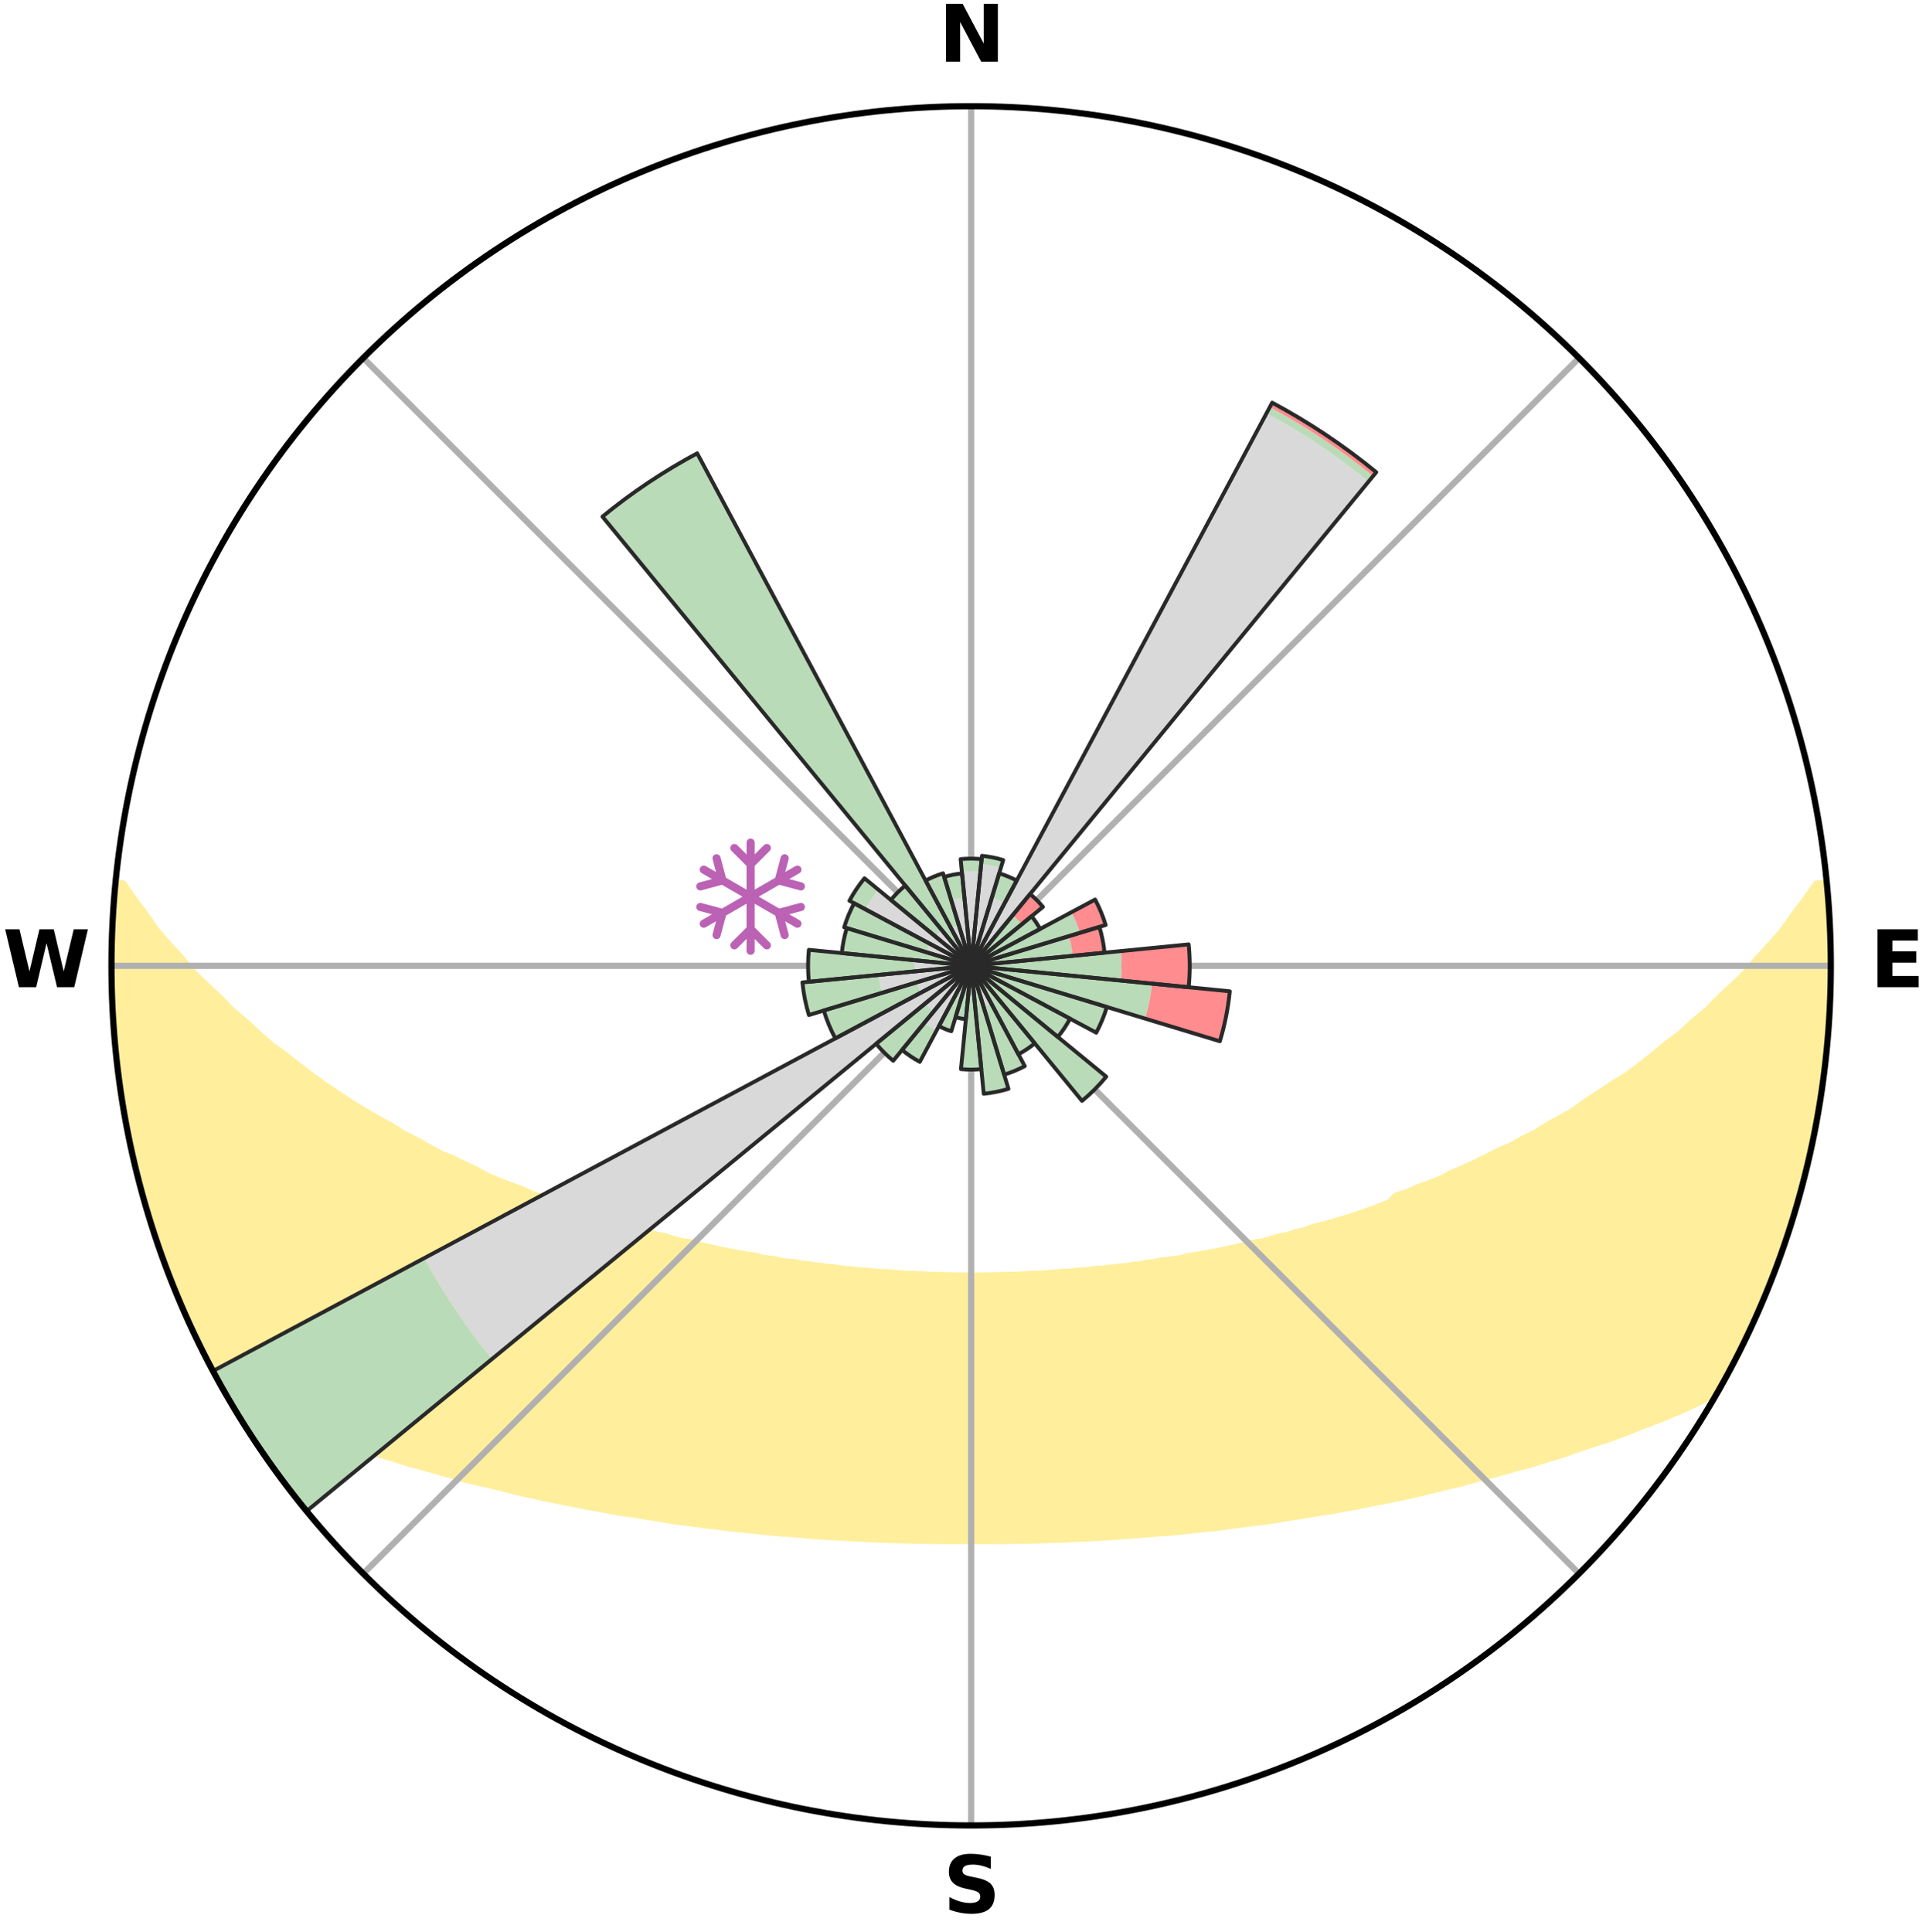 <?xml version="1.0" encoding="utf-8" standalone="no"?>
<!DOCTYPE svg PUBLIC "-//W3C//DTD SVG 1.1//EN"
  "http://www.w3.org/Graphics/SVG/1.1/DTD/svg11.dtd">
<svg xmlns:xlink="http://www.w3.org/1999/xlink" width="248.41pt" height="249.158pt" viewBox="0 0 248.41 249.158" xmlns="http://www.w3.org/2000/svg" version="1.1">
 <title>Ski Rose for 一の瀬ダイヤモンドスキー場, Ichinose Diamond Ski Resort</title>
 <defs>
  <style type="text/css">*{stroke-linejoin: round; stroke-linecap: butt}</style>
 </defs>
 <g id="figure_1">
  <g id="patch_1">
   <path d="M 0 249.158 
L 248.41 249.158 
L 248.41 0 
L 0 0 
z
" style="fill: #ffffff"/>
  </g>
  <g id="axes_1">
   <g id="patch_2">
    <path d="M 236.135 124.579 
C 236.135 110.018 233.267 95.599 227.695 82.147 
C 222.122 68.695 213.955 56.471 203.659 46.175 
C 193.363 35.879 181.139 27.711 167.687 22.139 
C 154.235 16.567 139.815 13.699 125.255 13.699 
C 110.694 13.699 96.275 16.567 82.823 22.139 
C 69.371 27.711 57.147 35.879 46.851 46.175 
C 36.555 56.471 28.387 68.695 22.815 82.147 
C 17.243 95.599 14.375 110.018 14.375 124.579 
C 14.375 139.14 17.243 153.559 22.815 167.011 
C 28.387 180.463 36.555 192.687 46.851 202.983 
C 57.147 213.279 69.371 221.447 82.823 227.019 
C 96.275 232.591 110.694 235.459 125.255 235.459 
C 139.815 235.459 154.235 232.591 167.687 227.019 
C 181.139 221.447 193.363 213.279 203.659 202.983 
C 213.955 192.687 222.122 180.463 227.695 167.011 
C 233.267 153.559 236.135 139.14 236.135 124.579 
M 125.255 124.579 
C 125.255 124.579 125.255 124.579 125.255 124.579 
C 125.255 124.579 125.255 124.579 125.255 124.579 
C 125.255 124.579 125.255 124.579 125.255 124.579 
C 125.255 124.579 125.255 124.579 125.255 124.579 
C 125.255 124.579 125.255 124.579 125.255 124.579 
C 125.255 124.579 125.255 124.579 125.255 124.579 
C 125.255 124.579 125.255 124.579 125.255 124.579 
C 125.255 124.579 125.255 124.579 125.255 124.579 
C 125.255 124.579 125.255 124.579 125.255 124.579 
C 125.255 124.579 125.255 124.579 125.255 124.579 
C 125.255 124.579 125.255 124.579 125.255 124.579 
C 125.255 124.579 125.255 124.579 125.255 124.579 
C 125.255 124.579 125.255 124.579 125.255 124.579 
C 125.255 124.579 125.255 124.579 125.255 124.579 
C 125.255 124.579 125.255 124.579 125.255 124.579 
C 125.255 124.579 125.255 124.579 125.255 124.579 
z
" style="fill: #ffffff"/>
   </g>
   <g id="PolyCollection_1">
    <defs>
     <path id="m3ee8924b74" d="M 235.589 -135.203 
L 234.309 -135.08 
L 232.89 -133.05 
L 231.376 -131.07 
L 230.036 -129.154 
L 228.407 -127.28 
L 226.733 -125.465 
L 225.267 -123.706 
L 223.523 -122.006 
L 221.748 -120.366 
L 220.19 -118.773 
L 218.363 -117.251 
L 216.758 -115.768 
L 214.888 -114.367 
L 213.243 -112.995 
L 211.58 -111.678 
L 209.903 -110.414 
L 207.973 -109.248 
L 206.272 -108.096 
L 204.561 -106.997 
L 203.075 -105.896 
L 201.349 -104.9 
L 199.618 -103.956 
L 198.112 -102.998 
L 196.376 -102.155 
L 194.863 -101.289 
L 193.129 -100.544 
L 191.616 -99.768 
L 190.104 -99.034 
L 188.594 -98.343 
L 187.088 -97.693 
L 185.79 -96.991 
L 184.292 -96.42 
L 182.802 -95.887 
L 181.515 -95.292 
L 180.04 -94.833 
L 179.303 -94 
L 178.027 -93.494 
L 176.757 -93.019 
L 175.494 -92.573 
L 174.239 -92.157 
L 172.993 -91.77 
L 171.757 -91.41 
L 170.531 -91.076 
L 169.317 -90.769 
L 168.265 -90.367 
L 167.072 -90.107 
L 166.035 -89.75 
L 164.865 -89.535 
L 163.844 -89.219 
L 162.829 -88.923 
L 161.697 -88.768 
L 160.701 -88.508 
L 159.714 -88.267 
L 158.736 -88.041 
L 157.766 -87.832 
L 156.805 -87.638 
L 155.855 -87.459 
L 154.913 -87.293 
L 153.982 -87.141 
L 153.062 -87 
L 152.234 -86.756 
L 151.33 -86.64 
L 150.437 -86.534 
L 149.554 -86.437 
L 148.749 -86.24 
L 147.884 -86.162 
L 147.089 -85.987 
L 146.242 -85.925 
L 145.458 -85.769 
L 144.628 -85.722 
L 143.855 -85.584 
L 143.042 -85.548 
L 142.279 -85.426 
L 141.484 -85.399 
L 140.731 -85.292 
L 139.981 -85.192 
L 139.208 -85.177 
L 138.468 -85.09 
L 137.731 -85.009 
L 136.978 -85.002 
L 136.25 -84.932 
L 135.525 -84.868 
L 134.803 -84.809 
L 134.083 -84.757 
L 133.357 -84.758 
L 132.644 -84.713 
L 131.933 -84.673 
L 131.224 -84.638 
L 130.517 -84.608 
L 129.809 -84.61 
L 129.106 -84.585 
L 128.404 -84.565 
L 127.703 -84.549 
L 127.003 -84.537 
L 126.304 -84.53 
L 125.604 -84.528 
L 124.905 -84.528 
L 124.206 -84.533 
L 123.507 -84.543 
L 122.807 -84.557 
L 122.106 -84.575 
L 121.405 -84.597 
L 120.7 -84.598 
L 119.995 -84.626 
L 119.289 -84.658 
L 118.581 -84.695 
L 117.871 -84.737 
L 117.149 -84.737 
L 116.433 -84.786 
L 115.714 -84.841 
L 114.993 -84.901 
L 114.269 -84.967 
L 113.523 -84.973 
L 112.791 -85.049 
L 112.056 -85.131 
L 111.29 -85.144 
L 110.546 -85.237 
L 109.797 -85.338 
L 109.01 -85.362 
L 108.252 -85.476 
L 107.491 -85.599 
L 106.681 -85.637 
L 105.909 -85.777 
L 105.081 -85.826 
L 104.299 -85.983 
L 103.454 -86.046 
L 102.661 -86.223 
L 101.799 -86.302 
L 100.925 -86.389 
L 100.115 -86.598 
L 99.225 -86.705 
L 98.323 -86.822 
L 97.497 -87.067 
L 96.579 -87.208 
L 95.651 -87.361 
L 94.712 -87.528 
L 93.764 -87.708 
L 92.806 -87.902 
L 91.839 -88.112 
L 90.863 -88.337 
L 89.878 -88.579 
L 88.885 -88.839 
L 87.756 -88.994 
L 86.744 -89.29 
L 85.725 -89.606 
L 84.558 -89.821 
L 83.523 -90.178 
L 82.333 -90.437 
L 81.284 -90.839 
L 80.072 -91.146 
L 78.849 -91.478 
L 77.616 -91.838 
L 76.373 -92.225 
L 75.12 -92.64 
L 73.86 -93.084 
L 72.593 -93.559 
L 71.319 -94.064 
L 70.041 -94.6 
L 68.565 -95.068 
L 67.275 -95.671 
L 65.783 -96.213 
L 64.284 -96.793 
L 62.779 -97.414 
L 61.478 -98.162 
L 59.968 -98.862 
L 58.455 -99.604 
L 56.723 -100.311 
L 55.207 -101.142 
L 53.694 -102.016 
L 51.959 -102.868 
L 50.453 -103.835 
L 48.723 -104.786 
L 46.997 -105.791 
L 45.277 -106.848 
L 43.566 -107.959 
L 41.864 -109.123 
L 40.174 -110.341 
L 38.497 -111.613 
L 36.837 -112.939 
L 34.95 -114.29 
L 33.326 -115.727 
L 31.722 -117.218 
L 29.898 -118.747 
L 28.343 -120.348 
L 26.571 -121.995 
L 24.83 -123.703 
L 23.367 -125.468 
L 21.699 -127.291 
L 20.075 -129.171 
L 18.743 -131.094 
L 17.242 -133.08 
L 15.845 -135.114 
L 14.999 -135.196 
L 14.999 -135.196 
L 14.884 -133.265 
L 14.595 -131.347 
L 14.546 -129.413 
L 14.53 -127.478 
L 14.547 -125.545 
L 14.386 -123.612 
L 14.467 -121.678 
L 14.578 -119.747 
L 14.721 -117.819 
L 14.894 -115.893 
L 14.889 -113.952 
L 15.121 -112.031 
L 15.383 -110.114 
L 15.673 -108.202 
L 15.999 -106.296 
L 16.345 -104.394 
L 16.719 -102.497 
L 17.121 -100.606 
L 17.551 -98.722 
L 18.003 -96.842 
L 18.489 -94.97 
L 19.004 -93.106 
L 19.537 -91.246 
L 20.11 -89.398 
L 20.883 -87.619 
L 21.513 -85.791 
L 22.158 -83.968 
L 22.837 -82.156 
L 23.578 -80.369 
L 24.467 -78.647 
L 25.262 -76.885 
L 26.103 -75.144 
L 26.91 -73.384 
L 27.817 -71.675 
L 28.765 -69.988 
L 30.451 -68.735 
L 32.587 -67.792 
L 34.678 -66.875 
L 36.779 -66.018 
L 38.803 -65.162 
L 40.908 -64.415 
L 42.923 -63.657 
L 44.931 -62.944 
L 46.928 -62.275 
L 48.913 -61.648 
L 50.885 -61.061 
L 52.771 -60.451 
L 54.713 -59.94 
L 56.575 -59.404 
L 58.419 -58.9 
L 60.19 -58.368 
L 62.009 -57.932 
L 63.808 -57.522 
L 65.538 -57.081 
L 67.254 -56.669 
L 68.956 -56.283 
L 70.644 -55.923 
L 72.316 -55.588 
L 73.973 -55.276 
L 75.574 -54.93 
L 77.202 -54.662 
L 78.774 -54.355 
L 80.337 -54.072 
L 81.919 -53.862 
L 83.452 -53.612 
L 84.974 -53.383 
L 86.454 -53.117 
L 87.95 -52.917 
L 89.435 -52.736 
L 90.884 -52.518 
L 92.343 -52.361 
L 93.771 -52.172 
L 95.209 -52.043 
L 96.618 -51.879 
L 98.017 -51.728 
L 99.408 -51.589 
L 100.79 -51.461 
L 102.174 -51.377 
L 103.539 -51.268 
L 104.888 -51.138 
L 106.238 -51.048 
L 107.582 -50.967 
L 108.919 -50.894 
L 110.25 -50.828 
L 111.575 -50.769 
L 112.891 -50.693 
L 114.206 -50.649 
L 115.517 -50.61 
L 116.822 -50.565 
L 118.126 -50.539 
L 119.426 -50.518 
L 120.723 -50.492 
L 122.02 -50.483 
L 123.314 -50.476 
L 124.608 -50.478 
L 125.902 -50.478 
L 127.195 -50.476 
L 128.49 -50.482 
L 129.786 -50.491 
L 131.084 -50.517 
L 132.384 -50.537 
L 133.688 -50.562 
L 134.993 -50.608 
L 136.304 -50.646 
L 137.62 -50.69 
L 138.935 -50.765 
L 140.26 -50.824 
L 141.591 -50.89 
L 142.929 -50.963 
L 144.265 -51.072 
L 145.615 -51.163 
L 146.972 -51.263 
L 148.337 -51.372 
L 149.71 -51.491 
L 151.104 -51.583 
L 152.495 -51.722 
L 153.895 -51.873 
L 155.303 -52.036 
L 156.741 -52.165 
L 158.17 -52.354 
L 159.607 -52.558 
L 161.078 -52.729 
L 162.563 -52.91 
L 164.06 -53.109 
L 165.54 -53.375 
L 167.062 -53.604 
L 168.596 -53.853 
L 170.143 -54.118 
L 171.741 -54.346 
L 173.314 -54.653 
L 174.942 -54.921 
L 176.542 -55.268 
L 178.2 -55.58 
L 179.873 -55.915 
L 181.561 -56.274 
L 183.263 -56.66 
L 184.98 -57.073 
L 186.709 -57.513 
L 188.51 -57.922 
L 190.267 -58.422 
L 192.099 -58.891 
L 193.945 -59.395 
L 195.806 -59.931 
L 197.749 -60.442 
L 199.636 -61.052 
L 201.607 -61.639 
L 203.518 -62.325 
L 205.514 -62.994 
L 207.598 -63.648 
L 209.614 -64.406 
L 211.635 -65.211 
L 213.742 -66.011 
L 215.845 -66.867 
L 217.934 -67.785 
L 219.989 -68.776 
L 221.753 -69.983 
L 222.677 -71.683 
L 223.557 -73.406 
L 224.47 -75.112 
L 225.32 -76.85 
L 226.144 -78.601 
L 226.902 -80.382 
L 227.663 -82.16 
L 228.384 -83.956 
L 229.109 -85.75 
L 229.668 -87.604 
L 230.312 -89.428 
L 230.905 -91.268 
L 231.45 -93.123 
L 232.088 -94.952 
L 232.557 -96.829 
L 232.951 -98.724 
L 233.496 -100.583 
L 233.884 -102.478 
L 234.192 -104.389 
L 234.6 -106.281 
L 234.891 -108.194 
L 235.083 -110.12 
L 235.365 -112.034 
L 235.605 -113.954 
L 235.715 -115.886 
L 235.874 -117.813 
L 235.994 -119.744 
L 236.077 -121.677 
L 236.124 -123.612 
L 236.025 -125.546 
L 236.001 -127.479 
L 235.944 -129.412 
L 235.853 -131.344 
L 235.729 -133.274 
L 235.589 -135.203 
z
" style="stroke: #ffee9c"/>
    </defs>
    <g clip-path="url(#pf3858f9c96)">
     <use xlink:href="#m3ee8924b74" x="0" y="249.158" style="fill: #ffee9c; stroke: #ffee9c"/>
    </g>
   </g>
   <g id="matplotlib.axis_1">
    <g id="xtick_1">
     <g id="line2d_1">
      <path d="M 125.255 124.579 
L 125.255 13.699 
" clip-path="url(#pf3858f9c96)" style="fill: none; stroke: #b0b0b0; stroke-width: 0.8; stroke-linecap: square"/>
     </g>
     <g id="text_1">
      <!-- N -->
      <g transform="translate(121.07 7.958) scale(0.1 -0.1)">
       <defs>
        <path id="DejaVuSans-Bold-4e" d="M 588 4666 
L 1931 4666 
L 3628 1466 
L 3628 4666 
L 4769 4666 
L 4769 0 
L 3425 0 
L 1728 3200 
L 1728 0 
L 588 0 
L 588 4666 
z
" transform="scale(0.016)"/>
       </defs>
       <use xlink:href="#DejaVuSans-Bold-4e"/>
      </g>
     </g>
    </g>
    <g id="xtick_2">
     <g id="line2d_2">
      <path d="M 125.255 124.579 
L 203.659 46.175 
" clip-path="url(#pf3858f9c96)" style="fill: none; stroke: #b0b0b0; stroke-width: 0.8; stroke-linecap: square"/>
     </g>
    </g>
    <g id="xtick_3">
     <g id="line2d_3">
      <path d="M 125.255 124.579 
L 236.135 124.579 
" clip-path="url(#pf3858f9c96)" style="fill: none; stroke: #b0b0b0; stroke-width: 0.8; stroke-linecap: square"/>
     </g>
     <g id="text_2">
      <!-- E -->
      <g transform="translate(241.219 127.338) scale(0.1 -0.1)">
       <defs>
        <path id="DejaVuSans-Bold-45" d="M 588 4666 
L 3834 4666 
L 3834 3756 
L 1791 3756 
L 1791 2888 
L 3713 2888 
L 3713 1978 
L 1791 1978 
L 1791 909 
L 3903 909 
L 3903 0 
L 588 0 
L 588 4666 
z
" transform="scale(0.016)"/>
       </defs>
       <use xlink:href="#DejaVuSans-Bold-45"/>
      </g>
     </g>
    </g>
    <g id="xtick_4">
     <g id="line2d_4">
      <path d="M 125.255 124.579 
L 203.659 202.983 
" clip-path="url(#pf3858f9c96)" style="fill: none; stroke: #b0b0b0; stroke-width: 0.8; stroke-linecap: square"/>
     </g>
    </g>
    <g id="xtick_5">
     <g id="line2d_5">
      <path d="M 125.255 124.579 
L 125.255 235.459 
" clip-path="url(#pf3858f9c96)" style="fill: none; stroke: #b0b0b0; stroke-width: 0.8; stroke-linecap: square"/>
     </g>
     <g id="text_3">
      <!-- S -->
      <g transform="translate(121.654 246.718) scale(0.1 -0.1)">
       <defs>
        <path id="DejaVuSans-Bold-53" d="M 3834 4519 
L 3834 3531 
Q 3450 3703 3084 3790 
Q 2719 3878 2394 3878 
Q 1963 3878 1756 3759 
Q 1550 3641 1550 3391 
Q 1550 3203 1689 3098 
Q 1828 2994 2194 2919 
L 2706 2816 
Q 3484 2659 3812 2340 
Q 4141 2022 4141 1434 
Q 4141 663 3683 286 
Q 3225 -91 2284 -91 
Q 1841 -91 1394 -6 
Q 947 78 500 244 
L 500 1259 
Q 947 1022 1364 901 
Q 1781 781 2169 781 
Q 2563 781 2772 912 
Q 2981 1044 2981 1288 
Q 2981 1506 2839 1625 
Q 2697 1744 2272 1838 
L 1806 1941 
Q 1106 2091 782 2419 
Q 459 2747 459 3303 
Q 459 4000 909 4375 
Q 1359 4750 2203 4750 
Q 2588 4750 2994 4692 
Q 3400 4634 3834 4519 
z
" transform="scale(0.016)"/>
       </defs>
       <use xlink:href="#DejaVuSans-Bold-53"/>
      </g>
     </g>
    </g>
    <g id="xtick_6">
     <g id="line2d_6">
      <path d="M 125.255 124.579 
L 46.851 202.983 
" clip-path="url(#pf3858f9c96)" style="fill: none; stroke: #b0b0b0; stroke-width: 0.8; stroke-linecap: square"/>
     </g>
    </g>
    <g id="xtick_7">
     <g id="line2d_7">
      <path d="M 125.255 124.579 
L 14.375 124.579 
" clip-path="url(#pf3858f9c96)" style="fill: none; stroke: #b0b0b0; stroke-width: 0.8; stroke-linecap: square"/>
     </g>
     <g id="text_4">
      <!-- W -->
      <g transform="translate(0.36 127.338) scale(0.1 -0.1)">
       <defs>
        <path id="DejaVuSans-Bold-57" d="M 191 4666 
L 1344 4666 
L 2150 1275 
L 2950 4666 
L 4109 4666 
L 4909 1275 
L 5716 4666 
L 6859 4666 
L 5759 0 
L 4372 0 
L 3525 3547 
L 2688 0 
L 1300 0 
L 191 4666 
z
" transform="scale(0.016)"/>
       </defs>
       <use xlink:href="#DejaVuSans-Bold-57"/>
      </g>
     </g>
    </g>
    <g id="xtick_8">
     <g id="line2d_8">
      <path d="M 125.255 124.579 
L 46.851 46.175 
" clip-path="url(#pf3858f9c96)" style="fill: none; stroke: #b0b0b0; stroke-width: 0.8; stroke-linecap: square"/>
     </g>
    </g>
   </g>
   <g id="matplotlib.axis_2"/>
   <g id="patch_3">
    <path d="M 125.255 124.579 
C 125.255 124.579 125.255 124.579 125.255 124.579 
C 125.255 124.579 125.255 124.579 125.255 124.579 
L 126.453 112.414 
C 126.055 112.375 125.655 112.355 125.255 112.355 
C 124.855 112.355 124.455 112.375 124.057 112.414 
z
" clip-path="url(#pf3858f9c96)" style="fill: #d9d9d9"/>
   </g>
   <g id="patch_4">
    <path d="M 125.255 124.579 
C 125.255 124.579 125.255 124.579 125.255 124.579 
C 125.255 124.579 125.255 124.579 125.255 124.579 
L 129.077 111.981 
C 128.664 111.855 128.246 111.751 127.823 111.667 
C 127.401 111.583 126.974 111.519 126.545 111.477 
z
" clip-path="url(#pf3858f9c96)" style="fill: #d9d9d9"/>
   </g>
   <g id="patch_5">
    <path d="M 125.255 124.579 
C 125.255 124.579 125.255 124.579 125.255 124.579 
C 125.255 124.579 125.255 124.579 125.255 124.579 
L 129.567 116.512 
C 129.303 116.371 129.032 116.242 128.755 116.128 
C 128.479 116.013 128.197 115.912 127.91 115.825 
z
" clip-path="url(#pf3858f9c96)" style="fill: #d9d9d9"/>
   </g>
   <g id="patch_6">
    <path d="M 125.255 124.579 
C 125.255 124.579 125.255 124.579 125.255 124.579 
C 125.255 124.579 125.255 124.579 125.255 124.579 
L 176.506 62.129 
C 174.462 60.451 172.337 58.875 170.138 57.406 
C 167.94 55.937 165.67 54.577 163.338 53.33 
z
" clip-path="url(#pf3858f9c96)" style="fill: #d9d9d9"/>
   </g>
   <g id="patch_7">
    <path d="M 125.255 124.579 
C 125.255 124.579 125.255 124.579 125.255 124.579 
C 125.255 124.579 125.255 124.579 125.255 124.579 
L 125.255 124.579 
C 125.255 124.579 125.255 124.579 125.255 124.579 
C 125.255 124.579 125.255 124.579 125.255 124.579 
z
" clip-path="url(#pf3858f9c96)" style="fill: #d9d9d9"/>
   </g>
   <g id="patch_8">
    <path d="M 125.255 124.579 
C 125.255 124.579 125.255 124.579 125.255 124.579 
C 125.255 124.579 125.255 124.579 125.255 124.579 
L 125.255 124.579 
C 125.255 124.579 125.255 124.579 125.255 124.579 
C 125.255 124.579 125.255 124.579 125.255 124.579 
z
" clip-path="url(#pf3858f9c96)" style="fill: #d9d9d9"/>
   </g>
   <g id="patch_9">
    <path d="M 125.255 124.579 
C 125.255 124.579 125.255 124.579 125.255 124.579 
C 125.255 124.579 125.255 124.579 125.255 124.579 
L 125.255 124.579 
C 125.255 124.579 125.255 124.579 125.255 124.579 
C 125.255 124.579 125.255 124.579 125.255 124.579 
z
" clip-path="url(#pf3858f9c96)" style="fill: #d9d9d9"/>
   </g>
   <g id="patch_10">
    <path d="M 125.255 124.579 
C 125.255 124.579 125.255 124.579 125.255 124.579 
C 125.255 124.579 125.255 124.579 125.255 124.579 
L 125.255 124.579 
C 125.255 124.579 125.255 124.579 125.255 124.579 
C 125.255 124.579 125.255 124.579 125.255 124.579 
z
" clip-path="url(#pf3858f9c96)" style="fill: #d9d9d9"/>
   </g>
   <g id="patch_11">
    <path d="M 125.255 124.579 
C 125.255 124.579 125.255 124.579 125.255 124.579 
C 125.255 124.579 125.255 124.579 125.255 124.579 
L 125.255 124.579 
C 125.255 124.579 125.255 124.579 125.255 124.579 
C 125.255 124.579 125.255 124.579 125.255 124.579 
z
" clip-path="url(#pf3858f9c96)" style="fill: #d9d9d9"/>
   </g>
   <g id="patch_12">
    <path d="M 125.255 124.579 
C 125.255 124.579 125.255 124.579 125.255 124.579 
C 125.255 124.579 125.255 124.579 125.255 124.579 
L 125.255 124.579 
C 125.255 124.579 125.255 124.579 125.255 124.579 
C 125.255 124.579 125.255 124.579 125.255 124.579 
z
" clip-path="url(#pf3858f9c96)" style="fill: #d9d9d9"/>
   </g>
   <g id="patch_13">
    <path d="M 125.255 124.579 
C 125.255 124.579 125.255 124.579 125.255 124.579 
C 125.255 124.579 125.255 124.579 125.255 124.579 
L 125.255 124.579 
C 125.255 124.579 125.255 124.579 125.255 124.579 
C 125.255 124.579 125.255 124.579 125.255 124.579 
z
" clip-path="url(#pf3858f9c96)" style="fill: #d9d9d9"/>
   </g>
   <g id="patch_14">
    <path d="M 125.255 124.579 
C 125.255 124.579 125.255 124.579 125.255 124.579 
C 125.255 124.579 125.255 124.579 125.255 124.579 
L 125.255 124.579 
C 125.255 124.579 125.255 124.579 125.255 124.579 
C 125.255 124.579 125.255 124.579 125.255 124.579 
z
" clip-path="url(#pf3858f9c96)" style="fill: #d9d9d9"/>
   </g>
   <g id="patch_15">
    <path d="M 125.255 124.579 
C 125.255 124.579 125.255 124.579 125.255 124.579 
C 125.255 124.579 125.255 124.579 125.255 124.579 
L 125.255 124.579 
C 125.255 124.579 125.255 124.579 125.255 124.579 
C 125.255 124.579 125.255 124.579 125.255 124.579 
z
" clip-path="url(#pf3858f9c96)" style="fill: #d9d9d9"/>
   </g>
   <g id="patch_16">
    <path d="M 125.255 124.579 
C 125.255 124.579 125.255 124.579 125.255 124.579 
C 125.255 124.579 125.255 124.579 125.255 124.579 
L 125.255 124.579 
C 125.255 124.579 125.255 124.579 125.255 124.579 
C 125.255 124.579 125.255 124.579 125.255 124.579 
z
" clip-path="url(#pf3858f9c96)" style="fill: #d9d9d9"/>
   </g>
   <g id="patch_17">
    <path d="M 125.255 124.579 
C 125.255 124.579 125.255 124.579 125.255 124.579 
C 125.255 124.579 125.255 124.579 125.255 124.579 
L 126.842 129.81 
C 127.013 129.758 127.182 129.698 127.347 129.63 
C 127.512 129.561 127.674 129.485 127.832 129.4 
z
" clip-path="url(#pf3858f9c96)" style="fill: #d9d9d9"/>
   </g>
   <g id="patch_18">
    <path d="M 125.255 124.579 
C 125.255 124.579 125.255 124.579 125.255 124.579 
C 125.255 124.579 125.255 124.579 125.255 124.579 
L 125.255 124.579 
C 125.255 124.579 125.255 124.579 125.255 124.579 
C 125.255 124.579 125.255 124.579 125.255 124.579 
z
" clip-path="url(#pf3858f9c96)" style="fill: #d9d9d9"/>
   </g>
   <g id="patch_19">
    <path d="M 125.255 124.579 
C 125.255 124.579 125.255 124.579 125.255 124.579 
C 125.255 124.579 125.255 124.579 125.255 124.579 
L 125.255 124.579 
C 125.255 124.579 125.255 124.579 125.255 124.579 
C 125.255 124.579 125.255 124.579 125.255 124.579 
z
" clip-path="url(#pf3858f9c96)" style="fill: #d9d9d9"/>
   </g>
   <g id="patch_20">
    <path d="M 125.255 124.579 
C 125.255 124.579 125.255 124.579 125.255 124.579 
C 125.255 124.579 125.255 124.579 125.255 124.579 
L 125.255 124.579 
C 125.255 124.579 125.255 124.579 125.255 124.579 
C 125.255 124.579 125.255 124.579 125.255 124.579 
z
" clip-path="url(#pf3858f9c96)" style="fill: #d9d9d9"/>
   </g>
   <g id="patch_21">
    <path d="M 125.255 124.579 
C 125.255 124.579 125.255 124.579 125.255 124.579 
C 125.255 124.579 125.255 124.579 125.255 124.579 
L 125.255 124.579 
C 125.255 124.579 125.255 124.579 125.255 124.579 
C 125.255 124.579 125.255 124.579 125.255 124.579 
z
" clip-path="url(#pf3858f9c96)" style="fill: #d9d9d9"/>
   </g>
   <g id="patch_22">
    <path d="M 125.255 124.579 
C 125.255 124.579 125.255 124.579 125.255 124.579 
C 125.255 124.579 125.255 124.579 125.255 124.579 
L 119.248 131.898 
C 119.488 132.095 119.737 132.28 119.994 132.452 
C 120.252 132.624 120.518 132.783 120.791 132.93 
z
" clip-path="url(#pf3858f9c96)" style="fill: #d9d9d9"/>
   </g>
   <g id="patch_23">
    <path d="M 125.255 124.579 
C 125.255 124.579 125.255 124.579 125.255 124.579 
C 125.255 124.579 125.255 124.579 125.255 124.579 
L 119.279 129.484 
C 119.439 129.679 119.609 129.867 119.788 130.046 
C 119.967 130.225 120.155 130.395 120.35 130.555 
z
" clip-path="url(#pf3858f9c96)" style="fill: #d9d9d9"/>
   </g>
   <g id="patch_24">
    <path d="M 125.255 124.579 
C 125.255 124.579 125.255 124.579 125.255 124.579 
C 125.255 124.579 125.255 124.579 125.255 124.579 
L 54.727 162.277 
C 55.961 164.585 57.308 166.832 58.762 169.008 
C 60.216 171.185 61.777 173.288 63.437 175.312 
z
" clip-path="url(#pf3858f9c96)" style="fill: #d9d9d9"/>
   </g>
   <g id="patch_25">
    <path d="M 125.255 124.579 
C 125.255 124.579 125.255 124.579 125.255 124.579 
C 125.255 124.579 125.255 124.579 125.255 124.579 
L 118.236 126.708 
C 118.306 126.938 118.387 127.164 118.479 127.386 
C 118.571 127.608 118.673 127.825 118.787 128.036 
z
" clip-path="url(#pf3858f9c96)" style="fill: #d9d9d9"/>
   </g>
   <g id="patch_26">
    <path d="M 125.255 124.579 
C 125.255 124.579 125.255 124.579 125.255 124.579 
C 125.255 124.579 125.255 124.579 125.255 124.579 
L 113.336 125.753 
C 113.374 126.143 113.432 126.531 113.508 126.916 
C 113.585 127.3 113.68 127.681 113.794 128.056 
z
" clip-path="url(#pf3858f9c96)" style="fill: #d9d9d9"/>
   </g>
   <g id="patch_27">
    <path d="M 125.255 124.579 
C 125.255 124.579 125.255 124.579 125.255 124.579 
C 125.255 124.579 125.255 124.579 125.255 124.579 
L 117.956 123.86 
C 117.932 124.099 117.921 124.339 117.921 124.579 
C 117.921 124.819 117.932 125.059 117.956 125.298 
z
" clip-path="url(#pf3858f9c96)" style="fill: #d9d9d9"/>
   </g>
   <g id="patch_28">
    <path d="M 125.255 124.579 
C 125.255 124.579 125.255 124.579 125.255 124.579 
C 125.255 124.579 125.255 124.579 125.255 124.579 
L 125.255 124.579 
C 125.255 124.579 125.255 124.579 125.255 124.579 
C 125.255 124.579 125.255 124.579 125.255 124.579 
z
" clip-path="url(#pf3858f9c96)" style="fill: #d9d9d9"/>
   </g>
   <g id="patch_29">
    <path d="M 125.255 124.579 
C 125.255 124.579 125.255 124.579 125.255 124.579 
C 125.255 124.579 125.255 124.579 125.255 124.579 
L 119.974 121.756 
C 119.881 121.929 119.797 122.106 119.722 122.287 
C 119.647 122.468 119.581 122.653 119.524 122.841 
z
" clip-path="url(#pf3858f9c96)" style="fill: #d9d9d9"/>
   </g>
   <g id="patch_30">
    <path d="M 125.255 124.579 
C 125.255 124.579 125.255 124.579 125.255 124.579 
C 125.255 124.579 125.255 124.579 125.255 124.579 
L 113.303 114.77 
C 112.981 115.161 112.68 115.568 112.399 115.989 
C 112.117 116.41 111.857 116.844 111.619 117.29 
z
" clip-path="url(#pf3858f9c96)" style="fill: #d9d9d9"/>
   </g>
   <g id="patch_31">
    <path d="M 125.255 124.579 
C 125.255 124.579 125.255 124.579 125.255 124.579 
C 125.255 124.579 125.255 124.579 125.255 124.579 
L 121.456 119.95 
C 121.304 120.074 121.159 120.206 121.02 120.345 
C 120.882 120.483 120.75 120.629 120.626 120.78 
z
" clip-path="url(#pf3858f9c96)" style="fill: #d9d9d9"/>
   </g>
   <g id="patch_32">
    <path d="M 125.255 124.579 
C 125.255 124.579 125.255 124.579 125.255 124.579 
C 125.255 124.579 125.255 124.579 125.255 124.579 
L 125.255 124.579 
C 125.255 124.579 125.255 124.579 125.255 124.579 
C 125.255 124.579 125.255 124.579 125.255 124.579 
z
" clip-path="url(#pf3858f9c96)" style="fill: #d9d9d9"/>
   </g>
   <g id="patch_33">
    <path d="M 125.255 124.579 
C 125.255 124.579 125.255 124.579 125.255 124.579 
C 125.255 124.579 125.255 124.579 125.255 124.579 
L 123.668 119.348 
C 123.497 119.4 123.328 119.46 123.163 119.529 
C 122.998 119.597 122.836 119.674 122.678 119.758 
z
" clip-path="url(#pf3858f9c96)" style="fill: #d9d9d9"/>
   </g>
   <g id="patch_34">
    <path d="M 125.255 124.579 
C 125.255 124.579 125.255 124.579 125.255 124.579 
C 125.255 124.579 125.255 124.579 125.255 124.579 
L 124.391 115.807 
C 124.104 115.835 123.818 115.877 123.535 115.934 
C 123.252 115.99 122.972 116.06 122.696 116.144 
z
" clip-path="url(#pf3858f9c96)" style="fill: #d9d9d9"/>
   </g>
   <g id="patch_35">
    <path d="M 124.057 112.414 
C 124.455 112.375 124.855 112.355 125.255 112.355 
C 125.655 112.355 126.055 112.375 126.453 112.414 
L 126.61 110.816 
C 126.16 110.772 125.708 110.749 125.255 110.749 
C 124.802 110.749 124.35 110.772 123.899 110.816 
z
" clip-path="url(#pf3858f9c96)" style="fill: #badbb8"/>
   </g>
   <g id="patch_36">
    <path d="M 126.545 111.477 
C 126.974 111.519 127.401 111.583 127.823 111.667 
C 128.246 111.751 128.664 111.855 129.077 111.981 
L 129.393 110.938 
C 128.946 110.802 128.494 110.689 128.036 110.598 
C 127.578 110.507 127.116 110.438 126.652 110.392 
z
" clip-path="url(#pf3858f9c96)" style="fill: #badbb8"/>
   </g>
   <g id="patch_37">
    <path d="M 127.91 115.825 
C 128.197 115.912 128.479 116.013 128.755 116.128 
C 129.032 116.242 129.303 116.371 129.567 116.512 
L 131.131 113.585 
C 130.771 113.393 130.402 113.218 130.025 113.062 
C 129.648 112.906 129.264 112.768 128.873 112.65 
z
" clip-path="url(#pf3858f9c96)" style="fill: #badbb8"/>
   </g>
   <g id="patch_38">
    <path d="M 163.338 53.33 
C 165.67 54.577 167.94 55.937 170.138 57.406 
C 172.337 58.875 174.462 60.451 176.506 62.129 
L 177.09 61.418 
C 175.022 59.722 172.873 58.127 170.649 56.642 
C 168.425 55.156 166.13 53.78 163.772 52.519 
z
" clip-path="url(#pf3858f9c96)" style="fill: #badbb8"/>
   </g>
   <g id="patch_39">
    <path d="M 125.255 124.579 
C 125.255 124.579 125.255 124.579 125.255 124.579 
C 125.255 124.579 125.255 124.579 125.255 124.579 
L 131.801 119.206 
C 131.626 118.992 131.439 118.787 131.243 118.591 
C 131.047 118.395 130.842 118.208 130.627 118.033 
z
" clip-path="url(#pf3858f9c96)" style="fill: #badbb8"/>
   </g>
   <g id="patch_40">
    <path d="M 125.255 124.579 
C 125.255 124.579 125.255 124.579 125.255 124.579 
C 125.255 124.579 125.255 124.579 125.255 124.579 
L 134.145 119.827 
C 133.989 119.536 133.819 119.253 133.636 118.979 
C 133.453 118.705 133.256 118.439 133.047 118.184 
z
" clip-path="url(#pf3858f9c96)" style="fill: #badbb8"/>
   </g>
   <g id="patch_41">
    <path d="M 125.255 124.579 
C 125.255 124.579 125.255 124.579 125.255 124.579 
C 125.255 124.579 125.255 124.579 125.255 124.579 
L 139.292 120.321 
C 139.152 119.862 138.991 119.409 138.807 118.966 
C 138.623 118.522 138.418 118.088 138.191 117.664 
z
" clip-path="url(#pf3858f9c96)" style="fill: #badbb8"/>
   </g>
   <g id="patch_42">
    <path d="M 125.255 124.579 
C 125.255 124.579 125.255 124.579 125.255 124.579 
C 125.255 124.579 125.255 124.579 125.255 124.579 
L 138.357 123.289 
C 138.315 122.86 138.251 122.433 138.167 122.011 
C 138.083 121.588 137.978 121.17 137.853 120.757 
z
" clip-path="url(#pf3858f9c96)" style="fill: #badbb8"/>
   </g>
   <g id="patch_43">
    <path d="M 125.255 124.579 
C 125.255 124.579 125.255 124.579 125.255 124.579 
C 125.255 124.579 125.255 124.579 125.255 124.579 
L 144.566 126.481 
C 144.628 125.849 144.66 125.214 144.66 124.579 
C 144.66 123.944 144.628 123.309 144.566 122.677 
z
" clip-path="url(#pf3858f9c96)" style="fill: #badbb8"/>
   </g>
   <g id="patch_44">
    <path d="M 125.255 124.579 
C 125.255 124.579 125.255 124.579 125.255 124.579 
C 125.255 124.579 125.255 124.579 125.255 124.579 
L 147.694 131.386 
C 147.917 130.652 148.104 129.907 148.254 129.154 
C 148.403 128.401 148.516 127.641 148.591 126.877 
z
" clip-path="url(#pf3858f9c96)" style="fill: #badbb8"/>
   </g>
   <g id="patch_45">
    <path d="M 125.255 124.579 
C 125.255 124.579 125.255 124.579 125.255 124.579 
C 125.255 124.579 125.255 124.579 125.255 124.579 
L 141.39 133.203 
C 141.672 132.675 141.928 132.133 142.157 131.58 
C 142.386 131.027 142.588 130.463 142.762 129.89 
z
" clip-path="url(#pf3858f9c96)" style="fill: #badbb8"/>
   </g>
   <g id="patch_46">
    <path d="M 125.255 124.579 
C 125.255 124.579 125.255 124.579 125.255 124.579 
C 125.255 124.579 125.255 124.579 125.255 124.579 
L 136.435 133.755 
C 136.736 133.389 137.018 133.008 137.281 132.614 
C 137.544 132.221 137.787 131.815 138.01 131.397 
z
" clip-path="url(#pf3858f9c96)" style="fill: #badbb8"/>
   </g>
   <g id="patch_47">
    <path d="M 125.255 124.579 
C 125.255 124.579 125.255 124.579 125.255 124.579 
C 125.255 124.579 125.255 124.579 125.255 124.579 
L 139.554 142.002 
C 140.124 141.534 140.671 141.039 141.193 140.517 
C 141.714 139.995 142.21 139.448 142.678 138.878 
z
" clip-path="url(#pf3858f9c96)" style="fill: #badbb8"/>
   </g>
   <g id="patch_48">
    <path d="M 125.255 124.579 
C 125.255 124.579 125.255 124.579 125.255 124.579 
C 125.255 124.579 125.255 124.579 125.255 124.579 
L 131.353 135.988 
C 131.726 135.788 132.09 135.571 132.442 135.335 
C 132.794 135.1 133.134 134.848 133.462 134.579 
z
" clip-path="url(#pf3858f9c96)" style="fill: #badbb8"/>
   </g>
   <g id="patch_49">
    <path d="M 127.832 129.4 
C 127.674 129.485 127.512 129.561 127.347 129.63 
C 127.182 129.698 127.013 129.758 126.842 129.81 
L 129.513 138.616 
C 129.972 138.477 130.425 138.315 130.868 138.131 
C 131.312 137.947 131.746 137.742 132.17 137.516 
z
" clip-path="url(#pf3858f9c96)" style="fill: #badbb8"/>
   </g>
   <g id="patch_50">
    <path d="M 125.255 124.579 
C 125.255 124.579 125.255 124.579 125.255 124.579 
C 125.255 124.579 125.255 124.579 125.255 124.579 
L 126.88 141.08 
C 127.42 141.027 127.957 140.948 128.49 140.842 
C 129.022 140.736 129.549 140.604 130.068 140.446 
z
" clip-path="url(#pf3858f9c96)" style="fill: #badbb8"/>
   </g>
   <g id="patch_51">
    <path d="M 125.255 124.579 
C 125.255 124.579 125.255 124.579 125.255 124.579 
C 125.255 124.579 125.255 124.579 125.255 124.579 
L 123.942 137.905 
C 124.379 137.948 124.817 137.97 125.255 137.97 
C 125.693 137.97 126.131 137.948 126.567 137.905 
z
" clip-path="url(#pf3858f9c96)" style="fill: #badbb8"/>
   </g>
   <g id="patch_52">
    <path d="M 125.255 124.579 
C 125.255 124.579 125.255 124.579 125.255 124.579 
C 125.255 124.579 125.255 124.579 125.255 124.579 
L 123.248 131.196 
C 123.464 131.262 123.684 131.317 123.906 131.361 
C 124.128 131.405 124.352 131.438 124.577 131.461 
z
" clip-path="url(#pf3858f9c96)" style="fill: #badbb8"/>
   </g>
   <g id="patch_53">
    <path d="M 125.255 124.579 
C 125.255 124.579 125.255 124.579 125.255 124.579 
C 125.255 124.579 125.255 124.579 125.255 124.579 
L 121.1 132.353 
C 121.354 132.489 121.615 132.612 121.882 132.723 
C 122.148 132.833 122.42 132.93 122.696 133.014 
z
" clip-path="url(#pf3858f9c96)" style="fill: #badbb8"/>
   </g>
   <g id="patch_54">
    <path d="M 120.791 132.93 
C 120.518 132.783 120.252 132.624 119.994 132.452 
C 119.737 132.28 119.488 132.095 119.248 131.898 
L 116.345 135.435 
C 116.701 135.727 117.07 136.001 117.452 136.256 
C 117.835 136.512 118.229 136.748 118.635 136.965 
z
" clip-path="url(#pf3858f9c96)" style="fill: #badbb8"/>
   </g>
   <g id="patch_55">
    <path d="M 120.35 130.555 
C 120.155 130.395 119.967 130.225 119.788 130.046 
C 119.609 129.867 119.439 129.679 119.279 129.484 
L 113.007 134.63 
C 113.336 135.031 113.685 135.416 114.052 135.782 
C 114.418 136.149 114.803 136.498 115.204 136.827 
z
" clip-path="url(#pf3858f9c96)" style="fill: #badbb8"/>
   </g>
   <g id="patch_56">
    <path d="M 63.437 175.312 
C 61.777 173.288 60.216 171.185 58.762 169.008 
C 57.308 166.832 55.961 164.585 54.727 162.277 
L 27.467 176.848 
C 29.178 180.048 31.045 183.163 33.061 186.181 
C 35.078 189.198 37.241 192.115 39.543 194.921 
z
" clip-path="url(#pf3858f9c96)" style="fill: #badbb8"/>
   </g>
   <g id="patch_57">
    <path d="M 118.787 128.036 
C 118.673 127.825 118.571 127.608 118.479 127.386 
C 118.387 127.164 118.306 126.938 118.236 126.708 
L 106.249 130.344 
C 106.437 130.967 106.657 131.579 106.905 132.18 
C 107.154 132.78 107.432 133.368 107.739 133.942 
z
" clip-path="url(#pf3858f9c96)" style="fill: #badbb8"/>
   </g>
   <g id="patch_58">
    <path d="M 113.794 128.056 
C 113.68 127.681 113.585 127.3 113.508 126.916 
C 113.432 126.531 113.374 126.143 113.336 125.753 
L 103.494 126.722 
C 103.564 127.435 103.669 128.143 103.808 128.845 
C 103.948 129.547 104.122 130.242 104.33 130.927 
z
" clip-path="url(#pf3858f9c96)" style="fill: #badbb8"/>
   </g>
   <g id="patch_59">
    <path d="M 117.956 125.298 
C 117.932 125.059 117.921 124.819 117.921 124.579 
C 117.921 124.339 117.932 124.099 117.956 123.86 
L 104.325 122.518 
C 104.258 123.203 104.224 123.891 104.224 124.579 
C 104.224 125.267 104.258 125.955 104.325 126.64 
z
" clip-path="url(#pf3858f9c96)" style="fill: #badbb8"/>
   </g>
   <g id="patch_60">
    <path d="M 125.255 124.579 
C 125.255 124.579 125.255 124.579 125.255 124.579 
C 125.255 124.579 125.255 124.579 125.255 124.579 
L 109.216 119.714 
C 109.057 120.239 108.923 120.771 108.816 121.309 
C 108.709 121.847 108.629 122.39 108.575 122.936 
z
" clip-path="url(#pf3858f9c96)" style="fill: #badbb8"/>
   </g>
   <g id="patch_61">
    <path d="M 119.524 122.841 
C 119.581 122.653 119.647 122.468 119.722 122.287 
C 119.797 122.106 119.881 121.929 119.974 121.756 
L 110.162 116.512 
C 109.898 117.006 109.659 117.513 109.444 118.03 
C 109.23 118.548 109.041 119.075 108.878 119.611 
z
" clip-path="url(#pf3858f9c96)" style="fill: #badbb8"/>
   </g>
   <g id="patch_62">
    <path d="M 111.619 117.29 
C 111.857 116.844 112.117 116.41 112.399 115.989 
C 112.68 115.568 112.981 115.161 113.303 114.77 
L 111.497 113.288 
C 111.127 113.738 110.78 114.207 110.456 114.691 
C 110.133 115.175 109.833 115.675 109.558 116.189 
z
" clip-path="url(#pf3858f9c96)" style="fill: #badbb8"/>
   </g>
   <g id="patch_63">
    <path d="M 120.626 120.78 
C 120.75 120.629 120.882 120.483 121.02 120.345 
C 121.159 120.206 121.304 120.074 121.456 119.95 
L 116.76 114.228 
C 116.421 114.506 116.096 114.801 115.786 115.111 
C 115.476 115.42 115.182 115.745 114.904 116.084 
z
" clip-path="url(#pf3858f9c96)" style="fill: #badbb8"/>
   </g>
   <g id="patch_64">
    <path d="M 125.255 124.579 
C 125.255 124.579 125.255 124.579 125.255 124.579 
C 125.255 124.579 125.255 124.579 125.255 124.579 
L 89.921 58.475 
C 87.758 59.631 85.652 60.893 83.612 62.256 
C 81.572 63.619 79.6 65.082 77.704 66.638 
z
" clip-path="url(#pf3858f9c96)" style="fill: #badbb8"/>
   </g>
   <g id="patch_65">
    <path d="M 122.678 119.758 
C 122.836 119.674 122.998 119.597 123.163 119.529 
C 123.328 119.46 123.497 119.4 123.668 119.348 
L 121.706 112.882 
C 121.324 112.998 120.947 113.133 120.577 113.286 
C 120.207 113.439 119.845 113.61 119.493 113.799 
z
" clip-path="url(#pf3858f9c96)" style="fill: #badbb8"/>
   </g>
   <g id="patch_66">
    <path d="M 122.696 116.144 
C 122.972 116.06 123.252 115.99 123.535 115.934 
C 123.818 115.877 124.104 115.835 124.391 115.807 
L 124.081 112.66 
C 123.691 112.698 123.303 112.756 122.918 112.832 
C 122.534 112.909 122.153 113.004 121.778 113.118 
z
" clip-path="url(#pf3858f9c96)" style="fill: #badbb8"/>
   </g>
   <g id="patch_67">
    <path d="M 123.899 110.816 
C 124.35 110.772 124.802 110.749 125.255 110.749 
C 125.708 110.749 126.16 110.772 126.61 110.816 
L 126.61 110.816 
C 126.16 110.772 125.708 110.749 125.255 110.749 
C 124.802 110.749 124.35 110.772 123.899 110.816 
z
" clip-path="url(#pf3858f9c96)" style="fill: #ff8c8e"/>
   </g>
   <g id="patch_68">
    <path d="M 126.652 110.392 
C 127.116 110.438 127.578 110.507 128.036 110.598 
C 128.494 110.689 128.946 110.802 129.393 110.938 
L 129.393 110.938 
C 128.946 110.802 128.494 110.689 128.036 110.598 
C 127.578 110.507 127.116 110.438 126.652 110.392 
z
" clip-path="url(#pf3858f9c96)" style="fill: #ff8c8e"/>
   </g>
   <g id="patch_69">
    <path d="M 128.873 112.65 
C 129.264 112.768 129.648 112.906 130.025 113.062 
C 130.402 113.218 130.771 113.393 131.131 113.585 
L 131.131 113.585 
C 130.771 113.393 130.402 113.218 130.025 113.062 
C 129.648 112.906 129.264 112.768 128.873 112.65 
z
" clip-path="url(#pf3858f9c96)" style="fill: #ff8c8e"/>
   </g>
   <g id="patch_70">
    <path d="M 163.772 52.519 
C 166.13 53.78 168.425 55.156 170.649 56.642 
C 172.873 58.127 175.022 59.722 177.09 61.418 
L 177.506 60.911 
C 175.422 59.201 173.255 57.594 171.013 56.096 
C 168.772 54.599 166.458 53.212 164.081 51.941 
z
" clip-path="url(#pf3858f9c96)" style="fill: #ff8c8e"/>
   </g>
   <g id="patch_71">
    <path d="M 130.627 118.033 
C 130.842 118.208 131.047 118.395 131.243 118.591 
C 131.439 118.787 131.626 118.992 131.801 119.206 
L 134.513 116.981 
C 134.264 116.678 134.001 116.387 133.724 116.11 
C 133.447 115.833 133.156 115.57 132.853 115.321 
z
" clip-path="url(#pf3858f9c96)" style="fill: #ff8c8e"/>
   </g>
   <g id="patch_72">
    <path d="M 133.047 118.184 
C 133.256 118.439 133.453 118.705 133.636 118.979 
C 133.819 119.253 133.989 119.536 134.145 119.827 
L 134.145 119.827 
C 133.989 119.536 133.819 119.253 133.636 118.979 
C 133.453 118.705 133.256 118.439 133.047 118.184 
z
" clip-path="url(#pf3858f9c96)" style="fill: #ff8c8e"/>
   </g>
   <g id="patch_73">
    <path d="M 138.191 117.664 
C 138.418 118.088 138.623 118.522 138.807 118.966 
C 138.991 119.409 139.152 119.862 139.292 120.321 
L 142.605 119.316 
C 142.433 118.748 142.233 118.189 142.006 117.641 
C 141.778 117.092 141.525 116.556 141.245 116.032 
z
" clip-path="url(#pf3858f9c96)" style="fill: #ff8c8e"/>
   </g>
   <g id="patch_74">
    <path d="M 137.853 120.757 
C 137.978 121.17 138.083 121.588 138.167 122.011 
C 138.251 122.433 138.315 122.86 138.357 123.289 
L 142.459 122.885 
C 142.403 122.322 142.32 121.761 142.21 121.207 
C 142.099 120.652 141.962 120.102 141.798 119.561 
z
" clip-path="url(#pf3858f9c96)" style="fill: #ff8c8e"/>
   </g>
   <g id="patch_75">
    <path d="M 144.566 122.677 
C 144.628 123.309 144.66 123.944 144.66 124.579 
C 144.66 125.214 144.628 125.849 144.566 126.481 
L 153.313 127.343 
C 153.404 126.424 153.449 125.502 153.449 124.579 
C 153.449 123.656 153.404 122.734 153.313 121.816 
z
" clip-path="url(#pf3858f9c96)" style="fill: #ff8c8e"/>
   </g>
   <g id="patch_76">
    <path d="M 148.591 126.877 
C 148.516 127.641 148.403 128.401 148.254 129.154 
C 148.104 129.907 147.917 130.652 147.694 131.386 
L 157.332 134.31 
C 157.651 133.26 157.918 132.195 158.132 131.119 
C 158.346 130.043 158.507 128.957 158.614 127.865 
z
" clip-path="url(#pf3858f9c96)" style="fill: #ff8c8e"/>
   </g>
   <g id="patch_77">
    <path d="M 142.762 129.89 
C 142.588 130.463 142.386 131.027 142.157 131.58 
C 141.928 132.133 141.672 132.675 141.39 133.203 
L 141.39 133.203 
C 141.672 132.675 141.928 132.133 142.157 131.58 
C 142.386 131.027 142.588 130.463 142.762 129.89 
z
" clip-path="url(#pf3858f9c96)" style="fill: #ff8c8e"/>
   </g>
   <g id="patch_78">
    <path d="M 138.01 131.397 
C 137.787 131.815 137.544 132.221 137.281 132.614 
C 137.018 133.008 136.736 133.389 136.435 133.755 
L 136.435 133.755 
C 136.736 133.389 137.018 133.008 137.281 132.614 
C 137.544 132.221 137.787 131.815 138.01 131.397 
z
" clip-path="url(#pf3858f9c96)" style="fill: #ff8c8e"/>
   </g>
   <g id="patch_79">
    <path d="M 142.678 138.878 
C 142.21 139.448 141.714 139.995 141.193 140.517 
C 140.671 141.039 140.124 141.534 139.554 142.002 
L 139.554 142.002 
C 140.124 141.534 140.671 141.039 141.193 140.517 
C 141.714 139.995 142.21 139.448 142.678 138.878 
z
" clip-path="url(#pf3858f9c96)" style="fill: #ff8c8e"/>
   </g>
   <g id="patch_80">
    <path d="M 133.462 134.579 
C 133.134 134.848 132.794 135.1 132.442 135.335 
C 132.09 135.571 131.726 135.788 131.353 135.988 
L 131.353 135.988 
C 131.726 135.788 132.09 135.571 132.442 135.335 
C 132.794 135.1 133.134 134.848 133.462 134.579 
z
" clip-path="url(#pf3858f9c96)" style="fill: #ff8c8e"/>
   </g>
   <g id="patch_81">
    <path d="M 132.17 137.516 
C 131.746 137.742 131.312 137.947 130.868 138.131 
C 130.425 138.315 129.972 138.477 129.513 138.616 
L 129.513 138.616 
C 129.972 138.477 130.425 138.315 130.868 138.131 
C 131.312 137.947 131.746 137.742 132.17 137.516 
z
" clip-path="url(#pf3858f9c96)" style="fill: #ff8c8e"/>
   </g>
   <g id="patch_82">
    <path d="M 130.068 140.446 
C 129.549 140.604 129.022 140.736 128.49 140.842 
C 127.957 140.948 127.42 141.027 126.88 141.08 
L 126.88 141.08 
C 127.42 141.027 127.957 140.948 128.49 140.842 
C 129.022 140.736 129.549 140.604 130.068 140.446 
z
" clip-path="url(#pf3858f9c96)" style="fill: #ff8c8e"/>
   </g>
   <g id="patch_83">
    <path d="M 126.567 137.905 
C 126.131 137.948 125.693 137.97 125.255 137.97 
C 124.817 137.97 124.379 137.948 123.942 137.905 
L 123.942 137.905 
C 124.379 137.948 124.817 137.97 125.255 137.97 
C 125.693 137.97 126.131 137.948 126.567 137.905 
z
" clip-path="url(#pf3858f9c96)" style="fill: #ff8c8e"/>
   </g>
   <g id="patch_84">
    <path d="M 124.577 131.461 
C 124.352 131.438 124.128 131.405 123.906 131.361 
C 123.684 131.317 123.464 131.262 123.248 131.196 
L 123.248 131.196 
C 123.464 131.262 123.684 131.317 123.906 131.361 
C 124.128 131.405 124.352 131.438 124.577 131.461 
z
" clip-path="url(#pf3858f9c96)" style="fill: #ff8c8e"/>
   </g>
   <g id="patch_85">
    <path d="M 122.696 133.014 
C 122.42 132.93 122.148 132.833 121.882 132.723 
C 121.615 132.612 121.354 132.489 121.1 132.353 
L 121.1 132.353 
C 121.354 132.489 121.615 132.612 121.882 132.723 
C 122.148 132.833 122.42 132.93 122.696 133.014 
z
" clip-path="url(#pf3858f9c96)" style="fill: #ff8c8e"/>
   </g>
   <g id="patch_86">
    <path d="M 118.635 136.965 
C 118.229 136.748 117.835 136.512 117.452 136.256 
C 117.07 136.001 116.701 135.727 116.345 135.435 
L 116.345 135.435 
C 116.701 135.727 117.07 136.001 117.452 136.256 
C 117.835 136.512 118.229 136.748 118.635 136.965 
z
" clip-path="url(#pf3858f9c96)" style="fill: #ff8c8e"/>
   </g>
   <g id="patch_87">
    <path d="M 115.204 136.827 
C 114.803 136.498 114.418 136.149 114.052 135.782 
C 113.685 135.416 113.336 135.031 113.007 134.63 
L 113.007 134.63 
C 113.336 135.031 113.685 135.416 114.052 135.782 
C 114.418 136.149 114.803 136.498 115.204 136.827 
z
" clip-path="url(#pf3858f9c96)" style="fill: #ff8c8e"/>
   </g>
   <g id="patch_88">
    <path d="M 39.543 194.921 
C 37.241 192.115 35.078 189.198 33.061 186.181 
C 31.045 183.163 29.178 180.048 27.467 176.848 
L 27.467 176.848 
C 29.178 180.048 31.045 183.163 33.061 186.181 
C 35.078 189.198 37.241 192.115 39.543 194.921 
z
" clip-path="url(#pf3858f9c96)" style="fill: #ff8c8e"/>
   </g>
   <g id="patch_89">
    <path d="M 107.739 133.942 
C 107.432 133.368 107.154 132.78 106.905 132.18 
C 106.657 131.579 106.437 130.967 106.249 130.344 
L 106.249 130.344 
C 106.437 130.967 106.657 131.579 106.905 132.18 
C 107.154 132.78 107.432 133.368 107.739 133.942 
z
" clip-path="url(#pf3858f9c96)" style="fill: #ff8c8e"/>
   </g>
   <g id="patch_90">
    <path d="M 104.33 130.927 
C 104.122 130.242 103.948 129.547 103.808 128.845 
C 103.669 128.143 103.564 127.435 103.494 126.722 
L 103.494 126.722 
C 103.564 127.435 103.669 128.143 103.808 128.845 
C 103.948 129.547 104.122 130.242 104.33 130.927 
z
" clip-path="url(#pf3858f9c96)" style="fill: #ff8c8e"/>
   </g>
   <g id="patch_91">
    <path d="M 104.325 126.64 
C 104.258 125.955 104.224 125.267 104.224 124.579 
C 104.224 123.891 104.258 123.203 104.325 122.518 
L 104.325 122.518 
C 104.258 123.203 104.224 123.891 104.224 124.579 
C 104.224 125.267 104.258 125.955 104.325 126.64 
z
" clip-path="url(#pf3858f9c96)" style="fill: #ff8c8e"/>
   </g>
   <g id="patch_92">
    <path d="M 108.575 122.936 
C 108.629 122.39 108.709 121.847 108.816 121.309 
C 108.923 120.771 109.057 120.239 109.216 119.714 
L 109.216 119.714 
C 109.057 120.239 108.923 120.771 108.816 121.309 
C 108.709 121.847 108.629 122.39 108.575 122.936 
z
" clip-path="url(#pf3858f9c96)" style="fill: #ff8c8e"/>
   </g>
   <g id="patch_93">
    <path d="M 108.878 119.611 
C 109.041 119.075 109.23 118.548 109.444 118.03 
C 109.659 117.513 109.898 117.006 110.162 116.512 
L 110.162 116.512 
C 109.898 117.006 109.659 117.513 109.444 118.03 
C 109.23 118.548 109.041 119.075 108.878 119.611 
z
" clip-path="url(#pf3858f9c96)" style="fill: #ff8c8e"/>
   </g>
   <g id="patch_94">
    <path d="M 109.558 116.189 
C 109.833 115.675 110.133 115.175 110.456 114.691 
C 110.78 114.207 111.127 113.738 111.497 113.288 
L 111.497 113.288 
C 111.127 113.738 110.78 114.207 110.456 114.691 
C 110.133 115.175 109.833 115.675 109.558 116.189 
z
" clip-path="url(#pf3858f9c96)" style="fill: #ff8c8e"/>
   </g>
   <g id="patch_95">
    <path d="M 114.904 116.084 
C 115.182 115.745 115.476 115.42 115.786 115.111 
C 116.096 114.801 116.421 114.506 116.76 114.228 
L 116.76 114.228 
C 116.421 114.506 116.096 114.801 115.786 115.111 
C 115.476 115.42 115.182 115.745 114.904 116.084 
z
" clip-path="url(#pf3858f9c96)" style="fill: #ff8c8e"/>
   </g>
   <g id="patch_96">
    <path d="M 77.704 66.638 
C 79.6 65.082 81.572 63.619 83.612 62.256 
C 85.652 60.893 87.758 59.631 89.921 58.475 
L 89.921 58.475 
C 87.758 59.631 85.652 60.893 83.612 62.256 
C 81.572 63.619 79.6 65.082 77.704 66.638 
z
" clip-path="url(#pf3858f9c96)" style="fill: #ff8c8e"/>
   </g>
   <g id="patch_97">
    <path d="M 119.493 113.799 
C 119.845 113.61 120.207 113.439 120.577 113.286 
C 120.947 113.133 121.324 112.998 121.706 112.882 
L 121.636 112.65 
C 121.246 112.768 120.861 112.906 120.484 113.062 
C 120.107 113.218 119.738 113.393 119.378 113.585 
z
" clip-path="url(#pf3858f9c96)" style="fill: #ff8c8e"/>
   </g>
   <g id="patch_98">
    <path d="M 121.778 113.118 
C 122.153 113.004 122.534 112.909 122.918 112.832 
C 123.303 112.756 123.691 112.698 124.081 112.66 
L 124.081 112.66 
C 123.691 112.698 123.303 112.756 122.918 112.832 
C 122.534 112.909 122.153 113.004 121.778 113.118 
z
" clip-path="url(#pf3858f9c96)" style="fill: #ff8c8e"/>
   </g>
   <g id="patch_99">
    <path d="M 123.899 110.816 
C 124.35 110.772 124.802 110.749 125.255 110.749 
C 125.708 110.749 126.16 110.772 126.61 110.816 
L 126.61 110.816 
C 126.16 110.772 125.708 110.749 125.255 110.749 
C 124.802 110.749 124.35 110.772 123.899 110.816 
z
" clip-path="url(#pf3858f9c96)" style="fill: #828282"/>
   </g>
   <g id="patch_100">
    <path d="M 126.652 110.392 
C 127.116 110.438 127.578 110.507 128.036 110.598 
C 128.494 110.689 128.946 110.802 129.393 110.938 
L 129.393 110.938 
C 128.946 110.802 128.494 110.689 128.036 110.598 
C 127.578 110.507 127.116 110.438 126.652 110.392 
z
" clip-path="url(#pf3858f9c96)" style="fill: #828282"/>
   </g>
   <g id="patch_101">
    <path d="M 128.873 112.65 
C 129.264 112.768 129.648 112.906 130.025 113.062 
C 130.402 113.218 130.771 113.393 131.131 113.585 
L 131.131 113.585 
C 130.771 113.393 130.402 113.218 130.025 113.062 
C 129.648 112.906 129.264 112.768 128.873 112.65 
z
" clip-path="url(#pf3858f9c96)" style="fill: #828282"/>
   </g>
   <g id="patch_102">
    <path d="M 164.081 51.941 
C 166.458 53.212 168.772 54.599 171.013 56.096 
C 173.255 57.594 175.422 59.201 177.506 60.911 
L 177.506 60.911 
C 175.422 59.201 173.255 57.594 171.013 56.096 
C 168.772 54.599 166.458 53.212 164.081 51.941 
z
" clip-path="url(#pf3858f9c96)" style="fill: #828282"/>
   </g>
   <g id="patch_103">
    <path d="M 132.853 115.321 
C 133.156 115.57 133.447 115.833 133.724 116.11 
C 134.001 116.387 134.264 116.678 134.513 116.981 
L 134.513 116.981 
C 134.264 116.678 134.001 116.387 133.724 116.11 
C 133.447 115.833 133.156 115.57 132.853 115.321 
z
" clip-path="url(#pf3858f9c96)" style="fill: #828282"/>
   </g>
   <g id="patch_104">
    <path d="M 133.047 118.184 
C 133.256 118.439 133.453 118.705 133.636 118.979 
C 133.819 119.253 133.989 119.536 134.145 119.827 
L 134.145 119.827 
C 133.989 119.536 133.819 119.253 133.636 118.979 
C 133.453 118.705 133.256 118.439 133.047 118.184 
z
" clip-path="url(#pf3858f9c96)" style="fill: #828282"/>
   </g>
   <g id="patch_105">
    <path d="M 141.245 116.032 
C 141.525 116.556 141.778 117.092 142.006 117.641 
C 142.233 118.189 142.433 118.748 142.605 119.316 
L 142.605 119.316 
C 142.433 118.748 142.233 118.189 142.006 117.641 
C 141.778 117.092 141.525 116.556 141.245 116.032 
z
" clip-path="url(#pf3858f9c96)" style="fill: #828282"/>
   </g>
   <g id="patch_106">
    <path d="M 141.798 119.561 
C 141.962 120.102 142.099 120.652 142.21 121.207 
C 142.32 121.761 142.403 122.322 142.459 122.885 
L 142.459 122.885 
C 142.403 122.322 142.32 121.761 142.21 121.207 
C 142.099 120.652 141.962 120.102 141.798 119.561 
z
" clip-path="url(#pf3858f9c96)" style="fill: #828282"/>
   </g>
   <g id="patch_107">
    <path d="M 153.313 121.816 
C 153.404 122.734 153.449 123.656 153.449 124.579 
C 153.449 125.502 153.404 126.424 153.313 127.343 
L 153.313 127.343 
C 153.404 126.424 153.449 125.502 153.449 124.579 
C 153.449 123.656 153.404 122.734 153.313 121.816 
z
" clip-path="url(#pf3858f9c96)" style="fill: #828282"/>
   </g>
   <g id="patch_108">
    <path d="M 158.614 127.865 
C 158.507 128.957 158.346 130.043 158.132 131.119 
C 157.918 132.195 157.651 133.26 157.332 134.31 
L 157.332 134.31 
C 157.651 133.26 157.918 132.195 158.132 131.119 
C 158.346 130.043 158.507 128.957 158.614 127.865 
z
" clip-path="url(#pf3858f9c96)" style="fill: #828282"/>
   </g>
   <g id="patch_109">
    <path d="M 142.762 129.89 
C 142.588 130.463 142.386 131.027 142.157 131.58 
C 141.928 132.133 141.672 132.675 141.39 133.203 
L 141.39 133.203 
C 141.672 132.675 141.928 132.133 142.157 131.58 
C 142.386 131.027 142.588 130.463 142.762 129.89 
z
" clip-path="url(#pf3858f9c96)" style="fill: #828282"/>
   </g>
   <g id="patch_110">
    <path d="M 138.01 131.397 
C 137.787 131.815 137.544 132.221 137.281 132.614 
C 137.018 133.008 136.736 133.389 136.435 133.755 
L 136.435 133.755 
C 136.736 133.389 137.018 133.008 137.281 132.614 
C 137.544 132.221 137.787 131.815 138.01 131.397 
z
" clip-path="url(#pf3858f9c96)" style="fill: #828282"/>
   </g>
   <g id="patch_111">
    <path d="M 142.678 138.878 
C 142.21 139.448 141.714 139.995 141.193 140.517 
C 140.671 141.039 140.124 141.534 139.554 142.002 
L 139.554 142.002 
C 140.124 141.534 140.671 141.039 141.193 140.517 
C 141.714 139.995 142.21 139.448 142.678 138.878 
z
" clip-path="url(#pf3858f9c96)" style="fill: #828282"/>
   </g>
   <g id="patch_112">
    <path d="M 133.462 134.579 
C 133.134 134.848 132.794 135.1 132.442 135.335 
C 132.09 135.571 131.726 135.788 131.353 135.988 
L 131.353 135.988 
C 131.726 135.788 132.09 135.571 132.442 135.335 
C 132.794 135.1 133.134 134.848 133.462 134.579 
z
" clip-path="url(#pf3858f9c96)" style="fill: #828282"/>
   </g>
   <g id="patch_113">
    <path d="M 132.17 137.516 
C 131.746 137.742 131.312 137.947 130.868 138.131 
C 130.425 138.315 129.972 138.477 129.513 138.616 
L 129.513 138.616 
C 129.972 138.477 130.425 138.315 130.868 138.131 
C 131.312 137.947 131.746 137.742 132.17 137.516 
z
" clip-path="url(#pf3858f9c96)" style="fill: #828282"/>
   </g>
   <g id="patch_114">
    <path d="M 130.068 140.446 
C 129.549 140.604 129.022 140.736 128.49 140.842 
C 127.957 140.948 127.42 141.027 126.88 141.08 
L 126.88 141.08 
C 127.42 141.027 127.957 140.948 128.49 140.842 
C 129.022 140.736 129.549 140.604 130.068 140.446 
z
" clip-path="url(#pf3858f9c96)" style="fill: #828282"/>
   </g>
   <g id="patch_115">
    <path d="M 126.567 137.905 
C 126.131 137.948 125.693 137.97 125.255 137.97 
C 124.817 137.97 124.379 137.948 123.942 137.905 
L 123.942 137.905 
C 124.379 137.948 124.817 137.97 125.255 137.97 
C 125.693 137.97 126.131 137.948 126.567 137.905 
z
" clip-path="url(#pf3858f9c96)" style="fill: #828282"/>
   </g>
   <g id="patch_116">
    <path d="M 124.577 131.461 
C 124.352 131.438 124.128 131.405 123.906 131.361 
C 123.684 131.317 123.464 131.262 123.248 131.196 
L 123.248 131.196 
C 123.464 131.262 123.684 131.317 123.906 131.361 
C 124.128 131.405 124.352 131.438 124.577 131.461 
z
" clip-path="url(#pf3858f9c96)" style="fill: #828282"/>
   </g>
   <g id="patch_117">
    <path d="M 122.696 133.014 
C 122.42 132.93 122.148 132.833 121.882 132.723 
C 121.615 132.612 121.354 132.489 121.1 132.353 
L 121.1 132.353 
C 121.354 132.489 121.615 132.612 121.882 132.723 
C 122.148 132.833 122.42 132.93 122.696 133.014 
z
" clip-path="url(#pf3858f9c96)" style="fill: #828282"/>
   </g>
   <g id="patch_118">
    <path d="M 118.635 136.965 
C 118.229 136.748 117.835 136.512 117.452 136.256 
C 117.07 136.001 116.701 135.727 116.345 135.435 
L 116.345 135.435 
C 116.701 135.727 117.07 136.001 117.452 136.256 
C 117.835 136.512 118.229 136.748 118.635 136.965 
z
" clip-path="url(#pf3858f9c96)" style="fill: #828282"/>
   </g>
   <g id="patch_119">
    <path d="M 115.204 136.827 
C 114.803 136.498 114.418 136.149 114.052 135.782 
C 113.685 135.416 113.336 135.031 113.007 134.63 
L 113.007 134.63 
C 113.336 135.031 113.685 135.416 114.052 135.782 
C 114.418 136.149 114.803 136.498 115.204 136.827 
z
" clip-path="url(#pf3858f9c96)" style="fill: #828282"/>
   </g>
   <g id="patch_120">
    <path d="M 39.543 194.921 
C 37.241 192.115 35.078 189.198 33.061 186.181 
C 31.045 183.163 29.178 180.048 27.467 176.848 
L 27.467 176.848 
C 29.178 180.048 31.045 183.163 33.061 186.181 
C 35.078 189.198 37.241 192.115 39.543 194.921 
z
" clip-path="url(#pf3858f9c96)" style="fill: #828282"/>
   </g>
   <g id="patch_121">
    <path d="M 107.739 133.942 
C 107.432 133.368 107.154 132.78 106.905 132.18 
C 106.657 131.579 106.437 130.967 106.249 130.344 
L 106.249 130.344 
C 106.437 130.967 106.657 131.579 106.905 132.18 
C 107.154 132.78 107.432 133.368 107.739 133.942 
z
" clip-path="url(#pf3858f9c96)" style="fill: #828282"/>
   </g>
   <g id="patch_122">
    <path d="M 104.33 130.927 
C 104.122 130.242 103.948 129.547 103.808 128.845 
C 103.669 128.143 103.564 127.435 103.494 126.722 
L 103.494 126.722 
C 103.564 127.435 103.669 128.143 103.808 128.845 
C 103.948 129.547 104.122 130.242 104.33 130.927 
z
" clip-path="url(#pf3858f9c96)" style="fill: #828282"/>
   </g>
   <g id="patch_123">
    <path d="M 104.325 126.64 
C 104.258 125.955 104.224 125.267 104.224 124.579 
C 104.224 123.891 104.258 123.203 104.325 122.518 
L 104.325 122.518 
C 104.258 123.203 104.224 123.891 104.224 124.579 
C 104.224 125.267 104.258 125.955 104.325 126.64 
z
" clip-path="url(#pf3858f9c96)" style="fill: #828282"/>
   </g>
   <g id="patch_124">
    <path d="M 108.575 122.936 
C 108.629 122.39 108.709 121.847 108.816 121.309 
C 108.923 120.771 109.057 120.239 109.216 119.714 
L 109.216 119.714 
C 109.057 120.239 108.923 120.771 108.816 121.309 
C 108.709 121.847 108.629 122.39 108.575 122.936 
z
" clip-path="url(#pf3858f9c96)" style="fill: #828282"/>
   </g>
   <g id="patch_125">
    <path d="M 108.878 119.611 
C 109.041 119.075 109.23 118.548 109.444 118.03 
C 109.659 117.513 109.898 117.006 110.162 116.512 
L 110.162 116.512 
C 109.898 117.006 109.659 117.513 109.444 118.03 
C 109.23 118.548 109.041 119.075 108.878 119.611 
z
" clip-path="url(#pf3858f9c96)" style="fill: #828282"/>
   </g>
   <g id="patch_126">
    <path d="M 109.558 116.189 
C 109.833 115.675 110.133 115.175 110.456 114.691 
C 110.78 114.207 111.127 113.738 111.497 113.288 
L 111.497 113.288 
C 111.127 113.738 110.78 114.207 110.456 114.691 
C 110.133 115.175 109.833 115.675 109.558 116.189 
z
" clip-path="url(#pf3858f9c96)" style="fill: #828282"/>
   </g>
   <g id="patch_127">
    <path d="M 114.904 116.084 
C 115.182 115.745 115.476 115.42 115.786 115.111 
C 116.096 114.801 116.421 114.506 116.76 114.228 
L 116.76 114.228 
C 116.421 114.506 116.096 114.801 115.786 115.111 
C 115.476 115.42 115.182 115.745 114.904 116.084 
z
" clip-path="url(#pf3858f9c96)" style="fill: #828282"/>
   </g>
   <g id="patch_128">
    <path d="M 77.704 66.638 
C 79.6 65.082 81.572 63.619 83.612 62.256 
C 85.652 60.893 87.758 59.631 89.921 58.475 
L 89.921 58.475 
C 87.758 59.631 85.652 60.893 83.612 62.256 
C 81.572 63.619 79.6 65.082 77.704 66.638 
z
" clip-path="url(#pf3858f9c96)" style="fill: #828282"/>
   </g>
   <g id="patch_129">
    <path d="M 119.378 113.585 
C 119.738 113.393 120.107 113.218 120.484 113.062 
C 120.861 112.906 121.246 112.768 121.636 112.65 
L 121.636 112.65 
C 121.246 112.768 120.861 112.906 120.484 113.062 
C 120.107 113.218 119.738 113.393 119.378 113.585 
z
" clip-path="url(#pf3858f9c96)" style="fill: #828282"/>
   </g>
   <g id="patch_130">
    <path d="M 121.778 113.118 
C 122.153 113.004 122.534 112.909 122.918 112.832 
C 123.303 112.756 123.691 112.698 124.081 112.66 
L 124.081 112.66 
C 123.691 112.698 123.303 112.756 122.918 112.832 
C 122.534 112.909 122.153 113.004 121.778 113.118 
z
" clip-path="url(#pf3858f9c96)" style="fill: #828282"/>
   </g>
   <g id="patch_131">
    <path d="M 125.255 124.579 
C 125.255 124.579 125.255 124.579 125.255 124.579 
C 125.255 124.579 125.255 124.579 125.255 124.579 
L 126.61 110.816 
C 126.16 110.772 125.708 110.749 125.255 110.749 
C 124.802 110.749 124.35 110.772 123.899 110.816 
L 125.255 124.579 
z
" clip-path="url(#pf3858f9c96)" style="fill: none; stroke: #292929; stroke-width: 0.5; stroke-linejoin: miter"/>
   </g>
   <g id="patch_132">
    <path d="M 125.255 124.579 
C 125.255 124.579 125.255 124.579 125.255 124.579 
C 125.255 124.579 125.255 124.579 125.255 124.579 
L 129.393 110.938 
C 128.946 110.802 128.494 110.689 128.036 110.598 
C 127.578 110.507 127.116 110.438 126.652 110.392 
L 125.255 124.579 
z
" clip-path="url(#pf3858f9c96)" style="fill: none; stroke: #292929; stroke-width: 0.5; stroke-linejoin: miter"/>
   </g>
   <g id="patch_133">
    <path d="M 125.255 124.579 
C 125.255 124.579 125.255 124.579 125.255 124.579 
C 125.255 124.579 125.255 124.579 125.255 124.579 
L 131.131 113.585 
C 130.771 113.393 130.402 113.218 130.025 113.062 
C 129.648 112.906 129.264 112.768 128.873 112.65 
L 125.255 124.579 
z
" clip-path="url(#pf3858f9c96)" style="fill: none; stroke: #292929; stroke-width: 0.5; stroke-linejoin: miter"/>
   </g>
   <g id="patch_134">
    <path d="M 125.255 124.579 
C 125.255 124.579 125.255 124.579 125.255 124.579 
C 125.255 124.579 125.255 124.579 125.255 124.579 
L 177.506 60.911 
C 175.422 59.201 173.255 57.594 171.013 56.096 
C 168.772 54.599 166.458 53.212 164.081 51.941 
L 125.255 124.579 
z
" clip-path="url(#pf3858f9c96)" style="fill: none; stroke: #292929; stroke-width: 0.5; stroke-linejoin: miter"/>
   </g>
   <g id="patch_135">
    <path d="M 125.255 124.579 
C 125.255 124.579 125.255 124.579 125.255 124.579 
C 125.255 124.579 125.255 124.579 125.255 124.579 
L 134.513 116.981 
C 134.264 116.678 134.001 116.387 133.724 116.11 
C 133.447 115.833 133.156 115.57 132.853 115.321 
L 125.255 124.579 
z
" clip-path="url(#pf3858f9c96)" style="fill: none; stroke: #292929; stroke-width: 0.5; stroke-linejoin: miter"/>
   </g>
   <g id="patch_136">
    <path d="M 125.255 124.579 
C 125.255 124.579 125.255 124.579 125.255 124.579 
C 125.255 124.579 125.255 124.579 125.255 124.579 
L 134.145 119.827 
C 133.989 119.536 133.819 119.253 133.636 118.979 
C 133.453 118.705 133.256 118.439 133.047 118.184 
L 125.255 124.579 
z
" clip-path="url(#pf3858f9c96)" style="fill: none; stroke: #292929; stroke-width: 0.5; stroke-linejoin: miter"/>
   </g>
   <g id="patch_137">
    <path d="M 125.255 124.579 
C 125.255 124.579 125.255 124.579 125.255 124.579 
C 125.255 124.579 125.255 124.579 125.255 124.579 
L 142.605 119.316 
C 142.433 118.748 142.233 118.189 142.006 117.641 
C 141.778 117.092 141.525 116.556 141.245 116.032 
L 125.255 124.579 
z
" clip-path="url(#pf3858f9c96)" style="fill: none; stroke: #292929; stroke-width: 0.5; stroke-linejoin: miter"/>
   </g>
   <g id="patch_138">
    <path d="M 125.255 124.579 
C 125.255 124.579 125.255 124.579 125.255 124.579 
C 125.255 124.579 125.255 124.579 125.255 124.579 
L 142.459 122.885 
C 142.403 122.322 142.32 121.761 142.21 121.207 
C 142.099 120.652 141.962 120.102 141.798 119.561 
L 125.255 124.579 
z
" clip-path="url(#pf3858f9c96)" style="fill: none; stroke: #292929; stroke-width: 0.5; stroke-linejoin: miter"/>
   </g>
   <g id="patch_139">
    <path d="M 125.255 124.579 
C 125.255 124.579 125.255 124.579 125.255 124.579 
C 125.255 124.579 125.255 124.579 125.255 124.579 
L 153.313 127.343 
C 153.404 126.424 153.449 125.502 153.449 124.579 
C 153.449 123.656 153.404 122.734 153.313 121.816 
L 125.255 124.579 
z
" clip-path="url(#pf3858f9c96)" style="fill: none; stroke: #292929; stroke-width: 0.5; stroke-linejoin: miter"/>
   </g>
   <g id="patch_140">
    <path d="M 125.255 124.579 
C 125.255 124.579 125.255 124.579 125.255 124.579 
C 125.255 124.579 125.255 124.579 125.255 124.579 
L 157.332 134.31 
C 157.651 133.26 157.918 132.195 158.132 131.119 
C 158.346 130.043 158.507 128.957 158.614 127.865 
L 125.255 124.579 
z
" clip-path="url(#pf3858f9c96)" style="fill: none; stroke: #292929; stroke-width: 0.5; stroke-linejoin: miter"/>
   </g>
   <g id="patch_141">
    <path d="M 125.255 124.579 
C 125.255 124.579 125.255 124.579 125.255 124.579 
C 125.255 124.579 125.255 124.579 125.255 124.579 
L 141.39 133.203 
C 141.672 132.675 141.928 132.133 142.157 131.58 
C 142.386 131.027 142.588 130.463 142.762 129.89 
L 125.255 124.579 
z
" clip-path="url(#pf3858f9c96)" style="fill: none; stroke: #292929; stroke-width: 0.5; stroke-linejoin: miter"/>
   </g>
   <g id="patch_142">
    <path d="M 125.255 124.579 
C 125.255 124.579 125.255 124.579 125.255 124.579 
C 125.255 124.579 125.255 124.579 125.255 124.579 
L 136.435 133.755 
C 136.736 133.389 137.018 133.008 137.281 132.614 
C 137.544 132.221 137.787 131.815 138.01 131.397 
L 125.255 124.579 
z
" clip-path="url(#pf3858f9c96)" style="fill: none; stroke: #292929; stroke-width: 0.5; stroke-linejoin: miter"/>
   </g>
   <g id="patch_143">
    <path d="M 125.255 124.579 
C 125.255 124.579 125.255 124.579 125.255 124.579 
C 125.255 124.579 125.255 124.579 125.255 124.579 
L 139.554 142.002 
C 140.124 141.534 140.671 141.039 141.193 140.517 
C 141.714 139.995 142.21 139.448 142.678 138.878 
L 125.255 124.579 
z
" clip-path="url(#pf3858f9c96)" style="fill: none; stroke: #292929; stroke-width: 0.5; stroke-linejoin: miter"/>
   </g>
   <g id="patch_144">
    <path d="M 125.255 124.579 
C 125.255 124.579 125.255 124.579 125.255 124.579 
C 125.255 124.579 125.255 124.579 125.255 124.579 
L 131.353 135.988 
C 131.726 135.788 132.09 135.571 132.442 135.335 
C 132.794 135.1 133.134 134.848 133.462 134.579 
L 125.255 124.579 
z
" clip-path="url(#pf3858f9c96)" style="fill: none; stroke: #292929; stroke-width: 0.5; stroke-linejoin: miter"/>
   </g>
   <g id="patch_145">
    <path d="M 125.255 124.579 
C 125.255 124.579 125.255 124.579 125.255 124.579 
C 125.255 124.579 125.255 124.579 125.255 124.579 
L 129.513 138.616 
C 129.972 138.477 130.425 138.315 130.868 138.131 
C 131.312 137.947 131.746 137.742 132.17 137.516 
L 125.255 124.579 
z
" clip-path="url(#pf3858f9c96)" style="fill: none; stroke: #292929; stroke-width: 0.5; stroke-linejoin: miter"/>
   </g>
   <g id="patch_146">
    <path d="M 125.255 124.579 
C 125.255 124.579 125.255 124.579 125.255 124.579 
C 125.255 124.579 125.255 124.579 125.255 124.579 
L 126.88 141.08 
C 127.42 141.027 127.957 140.948 128.49 140.842 
C 129.022 140.736 129.549 140.604 130.068 140.446 
L 125.255 124.579 
z
" clip-path="url(#pf3858f9c96)" style="fill: none; stroke: #292929; stroke-width: 0.5; stroke-linejoin: miter"/>
   </g>
   <g id="patch_147">
    <path d="M 125.255 124.579 
C 125.255 124.579 125.255 124.579 125.255 124.579 
C 125.255 124.579 125.255 124.579 125.255 124.579 
L 123.942 137.905 
C 124.379 137.948 124.817 137.97 125.255 137.97 
C 125.693 137.97 126.131 137.948 126.567 137.905 
L 125.255 124.579 
z
" clip-path="url(#pf3858f9c96)" style="fill: none; stroke: #292929; stroke-width: 0.5; stroke-linejoin: miter"/>
   </g>
   <g id="patch_148">
    <path d="M 125.255 124.579 
C 125.255 124.579 125.255 124.579 125.255 124.579 
C 125.255 124.579 125.255 124.579 125.255 124.579 
L 123.248 131.196 
C 123.464 131.262 123.684 131.317 123.906 131.361 
C 124.128 131.405 124.352 131.438 124.577 131.461 
L 125.255 124.579 
z
" clip-path="url(#pf3858f9c96)" style="fill: none; stroke: #292929; stroke-width: 0.5; stroke-linejoin: miter"/>
   </g>
   <g id="patch_149">
    <path d="M 125.255 124.579 
C 125.255 124.579 125.255 124.579 125.255 124.579 
C 125.255 124.579 125.255 124.579 125.255 124.579 
L 121.1 132.353 
C 121.354 132.489 121.615 132.612 121.882 132.723 
C 122.148 132.833 122.42 132.93 122.696 133.014 
L 125.255 124.579 
z
" clip-path="url(#pf3858f9c96)" style="fill: none; stroke: #292929; stroke-width: 0.5; stroke-linejoin: miter"/>
   </g>
   <g id="patch_150">
    <path d="M 125.255 124.579 
C 125.255 124.579 125.255 124.579 125.255 124.579 
C 125.255 124.579 125.255 124.579 125.255 124.579 
L 116.345 135.435 
C 116.701 135.727 117.07 136.001 117.452 136.256 
C 117.835 136.512 118.229 136.748 118.635 136.965 
L 125.255 124.579 
z
" clip-path="url(#pf3858f9c96)" style="fill: none; stroke: #292929; stroke-width: 0.5; stroke-linejoin: miter"/>
   </g>
   <g id="patch_151">
    <path d="M 125.255 124.579 
C 125.255 124.579 125.255 124.579 125.255 124.579 
C 125.255 124.579 125.255 124.579 125.255 124.579 
L 113.007 134.63 
C 113.336 135.031 113.685 135.416 114.052 135.782 
C 114.418 136.149 114.803 136.498 115.204 136.827 
L 125.255 124.579 
z
" clip-path="url(#pf3858f9c96)" style="fill: none; stroke: #292929; stroke-width: 0.5; stroke-linejoin: miter"/>
   </g>
   <g id="patch_152">
    <path d="M 125.255 124.579 
C 125.255 124.579 125.255 124.579 125.255 124.579 
C 125.255 124.579 125.255 124.579 125.255 124.579 
L 27.467 176.848 
C 29.178 180.048 31.045 183.163 33.061 186.181 
C 35.078 189.198 37.241 192.115 39.543 194.921 
L 125.255 124.579 
z
" clip-path="url(#pf3858f9c96)" style="fill: none; stroke: #292929; stroke-width: 0.5; stroke-linejoin: miter"/>
   </g>
   <g id="patch_153">
    <path d="M 125.255 124.579 
C 125.255 124.579 125.255 124.579 125.255 124.579 
C 125.255 124.579 125.255 124.579 125.255 124.579 
L 106.249 130.344 
C 106.437 130.967 106.657 131.579 106.905 132.18 
C 107.154 132.78 107.432 133.368 107.739 133.942 
L 125.255 124.579 
z
" clip-path="url(#pf3858f9c96)" style="fill: none; stroke: #292929; stroke-width: 0.5; stroke-linejoin: miter"/>
   </g>
   <g id="patch_154">
    <path d="M 125.255 124.579 
C 125.255 124.579 125.255 124.579 125.255 124.579 
C 125.255 124.579 125.255 124.579 125.255 124.579 
L 103.494 126.722 
C 103.564 127.435 103.669 128.143 103.808 128.845 
C 103.948 129.547 104.122 130.242 104.33 130.927 
L 125.255 124.579 
z
" clip-path="url(#pf3858f9c96)" style="fill: none; stroke: #292929; stroke-width: 0.5; stroke-linejoin: miter"/>
   </g>
   <g id="patch_155">
    <path d="M 125.255 124.579 
C 125.255 124.579 125.255 124.579 125.255 124.579 
C 125.255 124.579 125.255 124.579 125.255 124.579 
L 104.325 122.518 
C 104.258 123.203 104.224 123.891 104.224 124.579 
C 104.224 125.267 104.258 125.955 104.325 126.64 
L 125.255 124.579 
z
" clip-path="url(#pf3858f9c96)" style="fill: none; stroke: #292929; stroke-width: 0.5; stroke-linejoin: miter"/>
   </g>
   <g id="patch_156">
    <path d="M 125.255 124.579 
C 125.255 124.579 125.255 124.579 125.255 124.579 
C 125.255 124.579 125.255 124.579 125.255 124.579 
L 109.216 119.714 
C 109.057 120.239 108.923 120.771 108.816 121.309 
C 108.709 121.847 108.629 122.39 108.575 122.936 
L 125.255 124.579 
z
" clip-path="url(#pf3858f9c96)" style="fill: none; stroke: #292929; stroke-width: 0.5; stroke-linejoin: miter"/>
   </g>
   <g id="patch_157">
    <path d="M 125.255 124.579 
C 125.255 124.579 125.255 124.579 125.255 124.579 
C 125.255 124.579 125.255 124.579 125.255 124.579 
L 110.162 116.512 
C 109.898 117.006 109.659 117.513 109.444 118.03 
C 109.23 118.548 109.041 119.075 108.878 119.611 
L 125.255 124.579 
z
" clip-path="url(#pf3858f9c96)" style="fill: none; stroke: #292929; stroke-width: 0.5; stroke-linejoin: miter"/>
   </g>
   <g id="patch_158">
    <path d="M 125.255 124.579 
C 125.255 124.579 125.255 124.579 125.255 124.579 
C 125.255 124.579 125.255 124.579 125.255 124.579 
L 111.497 113.288 
C 111.127 113.738 110.78 114.207 110.456 114.691 
C 110.133 115.175 109.833 115.675 109.558 116.189 
L 125.255 124.579 
z
" clip-path="url(#pf3858f9c96)" style="fill: none; stroke: #292929; stroke-width: 0.5; stroke-linejoin: miter"/>
   </g>
   <g id="patch_159">
    <path d="M 125.255 124.579 
C 125.255 124.579 125.255 124.579 125.255 124.579 
C 125.255 124.579 125.255 124.579 125.255 124.579 
L 116.76 114.228 
C 116.421 114.506 116.096 114.801 115.786 115.111 
C 115.476 115.42 115.182 115.745 114.904 116.084 
L 125.255 124.579 
z
" clip-path="url(#pf3858f9c96)" style="fill: none; stroke: #292929; stroke-width: 0.5; stroke-linejoin: miter"/>
   </g>
   <g id="patch_160">
    <path d="M 125.255 124.579 
C 125.255 124.579 125.255 124.579 125.255 124.579 
C 125.255 124.579 125.255 124.579 125.255 124.579 
L 89.921 58.475 
C 87.758 59.631 85.652 60.893 83.612 62.256 
C 81.572 63.619 79.6 65.082 77.704 66.638 
L 125.255 124.579 
z
" clip-path="url(#pf3858f9c96)" style="fill: none; stroke: #292929; stroke-width: 0.5; stroke-linejoin: miter"/>
   </g>
   <g id="patch_161">
    <path d="M 125.255 124.579 
C 125.255 124.579 125.255 124.579 125.255 124.579 
C 125.255 124.579 125.255 124.579 125.255 124.579 
L 121.636 112.65 
C 121.246 112.768 120.861 112.906 120.484 113.062 
C 120.107 113.218 119.738 113.393 119.378 113.585 
L 125.255 124.579 
z
" clip-path="url(#pf3858f9c96)" style="fill: none; stroke: #292929; stroke-width: 0.5; stroke-linejoin: miter"/>
   </g>
   <g id="patch_162">
    <path d="M 125.255 124.579 
C 125.255 124.579 125.255 124.579 125.255 124.579 
C 125.255 124.579 125.255 124.579 125.255 124.579 
L 124.081 112.66 
C 123.691 112.698 123.303 112.756 122.918 112.832 
C 122.534 112.909 122.153 113.004 121.778 113.118 
L 125.255 124.579 
z
" clip-path="url(#pf3858f9c96)" style="fill: none; stroke: #292929; stroke-width: 0.5; stroke-linejoin: miter"/>
   </g>
   <g id="PathCollection_1">
    <defs>
     <path id="m7b3217981b" d="M 0.194 7.414 
L 0.194 7.414 
C 0.055 7.414 -0.078 7.359 -0.176 7.261 
C -0.274 7.163 -0.33 7.03 -0.33 6.891 
L -0.33 5.365 
L -1.528 6.564 
L -1.528 6.564 
C -1.577 6.613 -1.635 6.651 -1.698 6.678 
C -1.762 6.704 -1.83 6.718 -1.899 6.718 
C -1.968 6.718 -2.036 6.704 -2.1 6.678 
C -2.163 6.651 -2.221 6.613 -2.27 6.564 
L -2.27 6.564 
C -2.318 6.515 -2.357 6.458 -2.383 6.394 
C -2.41 6.33 -2.423 6.262 -2.423 6.193 
C -2.423 6.124 -2.41 6.056 -2.383 5.993 
C -2.357 5.929 -2.318 5.871 -2.27 5.823 
L -0.33 3.884 
L -0.33 0.821 
L -2.981 2.352 
L -3.692 5.001 
L -3.692 5.001 
C -3.728 5.135 -3.815 5.25 -3.935 5.319 
C -4.055 5.389 -4.198 5.408 -4.332 5.372 
L -4.332 5.372 
C -4.466 5.336 -4.581 5.249 -4.65 5.129 
C -4.719 5.009 -4.738 4.866 -4.703 4.732 
L -4.263 3.093 
L -5.586 3.856 
L -5.586 3.856 
C -5.645 3.89 -5.711 3.913 -5.779 3.922 
C -5.847 3.931 -5.916 3.926 -5.983 3.909 
C -6.049 3.891 -6.111 3.86 -6.166 3.818 
C -6.221 3.777 -6.266 3.724 -6.301 3.665 
L -6.301 3.665 
C -6.335 3.605 -6.358 3.54 -6.367 3.471 
C -6.375 3.403 -6.371 3.334 -6.353 3.267 
C -6.335 3.201 -6.304 3.139 -6.263 3.084 
C -6.221 3.03 -6.168 2.984 -6.109 2.95 
L -4.786 2.187 
L -6.425 1.747 
L -6.425 1.747 
C -6.559 1.711 -6.673 1.623 -6.743 1.503 
C -6.812 1.383 -6.831 1.24 -6.795 1.106 
L -6.795 1.106 
C -6.777 1.04 -6.747 0.978 -6.705 0.923 
C -6.663 0.869 -6.611 0.823 -6.551 0.789 
C -6.491 0.754 -6.426 0.732 -6.357 0.723 
C -6.289 0.715 -6.22 0.719 -6.154 0.737 
L -3.505 1.447 
L -0.852 -0.085 
L -3.504 -1.616 
L -6.154 -0.906 
L -6.154 -0.906 
C -6.22 -0.888 -6.289 -0.883 -6.358 -0.892 
C -6.426 -0.901 -6.492 -0.924 -6.551 -0.958 
C -6.611 -0.992 -6.663 -1.038 -6.705 -1.093 
C -6.747 -1.148 -6.778 -1.21 -6.795 -1.276 
L -6.795 -1.276 
C -6.831 -1.41 -6.812 -1.553 -6.743 -1.673 
C -6.673 -1.793 -6.559 -1.881 -6.425 -1.917 
L -4.786 -2.355 
L -6.109 -3.12 
L -6.109 -3.12 
C -6.229 -3.189 -6.316 -3.303 -6.352 -3.437 
C -6.388 -3.571 -6.37 -3.713 -6.301 -3.834 
L -6.301 -3.834 
C -6.266 -3.893 -6.221 -3.945 -6.166 -3.987 
C -6.112 -4.029 -6.049 -4.06 -5.983 -4.078 
C -5.917 -4.096 -5.847 -4.1 -5.779 -4.091 
C -5.711 -4.082 -5.645 -4.06 -5.586 -4.026 
L -4.263 -3.261 
L -4.703 -4.9 
L -4.703 -4.9 
C -4.738 -5.034 -4.719 -5.177 -4.65 -5.297 
C -4.581 -5.417 -4.466 -5.505 -4.332 -5.541 
L -4.332 -5.541 
C -4.198 -5.576 -4.056 -5.558 -3.936 -5.488 
C -3.816 -5.419 -3.728 -5.305 -3.692 -5.171 
L -2.982 -2.522 
L -0.329 -0.99 
L -0.329 -4.052 
L -2.269 -5.992 
L -2.269 -5.992 
C -2.318 -6.04 -2.357 -6.098 -2.383 -6.162 
C -2.41 -6.225 -2.423 -6.293 -2.423 -6.362 
C -2.423 -6.431 -2.41 -6.499 -2.383 -6.563 
C -2.357 -6.626 -2.318 -6.684 -2.269 -6.733 
L -2.269 -6.733 
C -2.221 -6.782 -2.163 -6.82 -2.1 -6.847 
C -2.036 -6.873 -1.968 -6.887 -1.899 -6.887 
C -1.83 -6.887 -1.762 -6.873 -1.698 -6.847 
C -1.635 -6.82 -1.577 -6.782 -1.528 -6.733 
L -0.329 -5.534 
L -0.329 -7.06 
L -0.329 -7.06 
C -0.329 -7.198 -0.274 -7.332 -0.176 -7.43 
C -0.078 -7.528 0.055 -7.583 0.194 -7.583 
L 0.194 -7.583 
C 0.332 -7.583 0.466 -7.528 0.564 -7.43 
C 0.662 -7.332 0.717 -7.198 0.717 -7.06 
L 0.717 -5.534 
L 1.916 -6.733 
L 1.916 -6.733 
C 1.964 -6.782 2.022 -6.82 2.086 -6.847 
C 2.149 -6.873 2.218 -6.887 2.286 -6.887 
C 2.355 -6.887 2.423 -6.873 2.487 -6.847 
C 2.551 -6.82 2.608 -6.782 2.657 -6.733 
L 2.657 -6.733 
C 2.706 -6.684 2.744 -6.626 2.771 -6.563 
C 2.797 -6.499 2.811 -6.431 2.811 -6.362 
C 2.811 -6.293 2.797 -6.225 2.771 -6.162 
C 2.744 -6.098 2.706 -6.04 2.657 -5.992 
L 0.717 -4.052 
L 0.717 -0.991 
L 3.369 -2.523 
L 4.079 -5.171 
L 4.079 -5.171 
C 4.115 -5.305 4.203 -5.419 4.323 -5.488 
C 4.443 -5.558 4.586 -5.576 4.72 -5.541 
L 4.72 -5.541 
C 4.854 -5.505 4.968 -5.417 5.038 -5.297 
C 5.107 -5.177 5.126 -5.034 5.09 -4.9 
L 4.65 -3.263 
L 5.973 -4.026 
L 5.973 -4.026 
C 6.033 -4.06 6.098 -4.082 6.167 -4.091 
C 6.235 -4.1 6.304 -4.096 6.37 -4.078 
C 6.437 -4.06 6.499 -4.029 6.554 -3.987 
C 6.608 -3.945 6.654 -3.893 6.688 -3.833 
L 6.688 -3.833 
C 6.757 -3.713 6.776 -3.571 6.74 -3.437 
C 6.704 -3.303 6.616 -3.189 6.496 -3.12 
L 5.173 -2.355 
L 6.812 -1.917 
L 6.812 -1.917 
C 6.946 -1.881 7.061 -1.793 7.13 -1.673 
C 7.2 -1.553 7.219 -1.41 7.183 -1.276 
L 7.183 -1.276 
C 7.165 -1.21 7.134 -1.147 7.093 -1.093 
C 7.051 -1.038 6.998 -0.992 6.939 -0.958 
C 6.879 -0.923 6.813 -0.901 6.745 -0.892 
C 6.677 -0.883 6.608 -0.888 6.541 -0.906 
L 3.891 -1.616 
L 1.239 -0.085 
L 3.893 1.447 
L 6.541 0.737 
L 6.541 0.737 
C 6.675 0.701 6.818 0.72 6.938 0.789 
C 7.058 0.859 7.145 0.973 7.181 1.106 
L 7.181 1.106 
C 7.217 1.24 7.198 1.383 7.129 1.503 
C 7.06 1.623 6.946 1.711 6.812 1.747 
L 5.173 2.187 
L 6.496 2.95 
L 6.496 2.95 
C 6.556 2.984 6.608 3.03 6.65 3.085 
C 6.691 3.139 6.722 3.201 6.74 3.268 
C 6.758 3.334 6.762 3.404 6.753 3.472 
C 6.744 3.54 6.721 3.606 6.687 3.665 
L 6.687 3.665 
C 6.617 3.785 6.503 3.872 6.369 3.908 
C 6.236 3.944 6.093 3.925 5.973 3.856 
L 4.65 3.091 
L 5.089 4.732 
L 5.089 4.732 
C 5.125 4.866 5.106 5.008 5.037 5.128 
C 4.967 5.248 4.853 5.336 4.72 5.372 
L 4.72 5.372 
C 4.586 5.408 4.443 5.389 4.323 5.319 
C 4.203 5.25 4.115 5.136 4.079 5.002 
L 3.368 2.352 
L 0.717 0.821 
L 0.717 3.884 
L 2.657 5.823 
L 2.657 5.823 
C 2.706 5.871 2.745 5.929 2.771 5.993 
C 2.797 6.056 2.811 6.125 2.811 6.193 
C 2.811 6.262 2.797 6.331 2.771 6.394 
C 2.745 6.458 2.706 6.515 2.657 6.564 
L 2.657 6.564 
C 2.608 6.613 2.551 6.652 2.487 6.678 
C 2.424 6.704 2.355 6.718 2.286 6.718 
C 2.218 6.718 2.149 6.704 2.086 6.678 
C 2.022 6.652 1.965 6.613 1.916 6.564 
L 0.717 5.365 
L 0.717 6.891 
L 0.717 6.891 
C 0.717 7.03 0.662 7.163 0.564 7.261 
C 0.466 7.359 0.333 7.414 0.194 7.414 
L 0.194 7.414 
z
"/>
    </defs>
    <g clip-path="url(#pf3858f9c96)">
     <use xlink:href="#m7b3217981b" x="96.617" y="115.746" style="fill: #9e2096; fill-opacity: 0.7"/>
    </g>
   </g>
   <g id="patch_163">
    <path d="M 125.255 13.699 
C 110.694 13.699 96.275 16.567 82.823 22.139 
C 69.371 27.711 57.147 35.879 46.851 46.175 
C 36.555 56.471 28.387 68.695 22.815 82.147 
C 17.243 95.599 14.375 110.018 14.375 124.579 
C 14.375 139.14 17.243 153.559 22.815 167.011 
C 28.387 180.463 36.555 192.687 46.851 202.983 
C 57.147 213.279 69.371 221.447 82.823 227.019 
C 96.275 232.591 110.694 235.459 125.255 235.459 
C 139.815 235.459 154.235 232.591 167.687 227.019 
C 181.139 221.447 193.363 213.279 203.659 202.983 
C 213.955 192.687 222.122 180.463 227.695 167.011 
C 233.267 153.559 236.135 139.14 236.135 124.579 
C 236.135 110.018 233.267 95.599 227.695 82.147 
C 222.122 68.695 213.955 56.471 203.659 46.175 
C 193.363 35.879 181.139 27.711 167.687 22.139 
C 154.235 16.567 139.815 13.699 125.255 13.699 
" style="fill: none; stroke: #000000; stroke-width: 0.8; stroke-linejoin: miter; stroke-linecap: square"/>
   </g>
  </g>
 </g>
 <defs>
  <clipPath id="pf3858f9c96">
   <path d="M 236.135 124.579 
C 236.135 110.018 233.267 95.599 227.695 82.147 
C 222.122 68.695 213.955 56.471 203.659 46.175 
C 193.363 35.879 181.139 27.711 167.687 22.139 
C 154.235 16.567 139.815 13.699 125.255 13.699 
C 110.694 13.699 96.275 16.567 82.823 22.139 
C 69.371 27.711 57.147 35.879 46.851 46.175 
C 36.555 56.471 28.387 68.695 22.815 82.147 
C 17.243 95.599 14.375 110.018 14.375 124.579 
C 14.375 139.14 17.243 153.559 22.815 167.011 
C 28.387 180.463 36.555 192.687 46.851 202.983 
C 57.147 213.279 69.371 221.447 82.823 227.019 
C 96.275 232.591 110.694 235.459 125.255 235.459 
C 139.815 235.459 154.235 232.591 167.687 227.019 
C 181.139 221.447 193.363 213.279 203.659 202.983 
C 213.955 192.687 222.122 180.463 227.695 167.011 
C 233.267 153.559 236.135 139.14 236.135 124.579 
M 125.255 124.579 
C 125.255 124.579 125.255 124.579 125.255 124.579 
C 125.255 124.579 125.255 124.579 125.255 124.579 
C 125.255 124.579 125.255 124.579 125.255 124.579 
C 125.255 124.579 125.255 124.579 125.255 124.579 
C 125.255 124.579 125.255 124.579 125.255 124.579 
C 125.255 124.579 125.255 124.579 125.255 124.579 
C 125.255 124.579 125.255 124.579 125.255 124.579 
C 125.255 124.579 125.255 124.579 125.255 124.579 
C 125.255 124.579 125.255 124.579 125.255 124.579 
C 125.255 124.579 125.255 124.579 125.255 124.579 
C 125.255 124.579 125.255 124.579 125.255 124.579 
C 125.255 124.579 125.255 124.579 125.255 124.579 
C 125.255 124.579 125.255 124.579 125.255 124.579 
C 125.255 124.579 125.255 124.579 125.255 124.579 
C 125.255 124.579 125.255 124.579 125.255 124.579 
C 125.255 124.579 125.255 124.579 125.255 124.579 
z
"/>
  </clipPath>
 </defs>
</svg>
